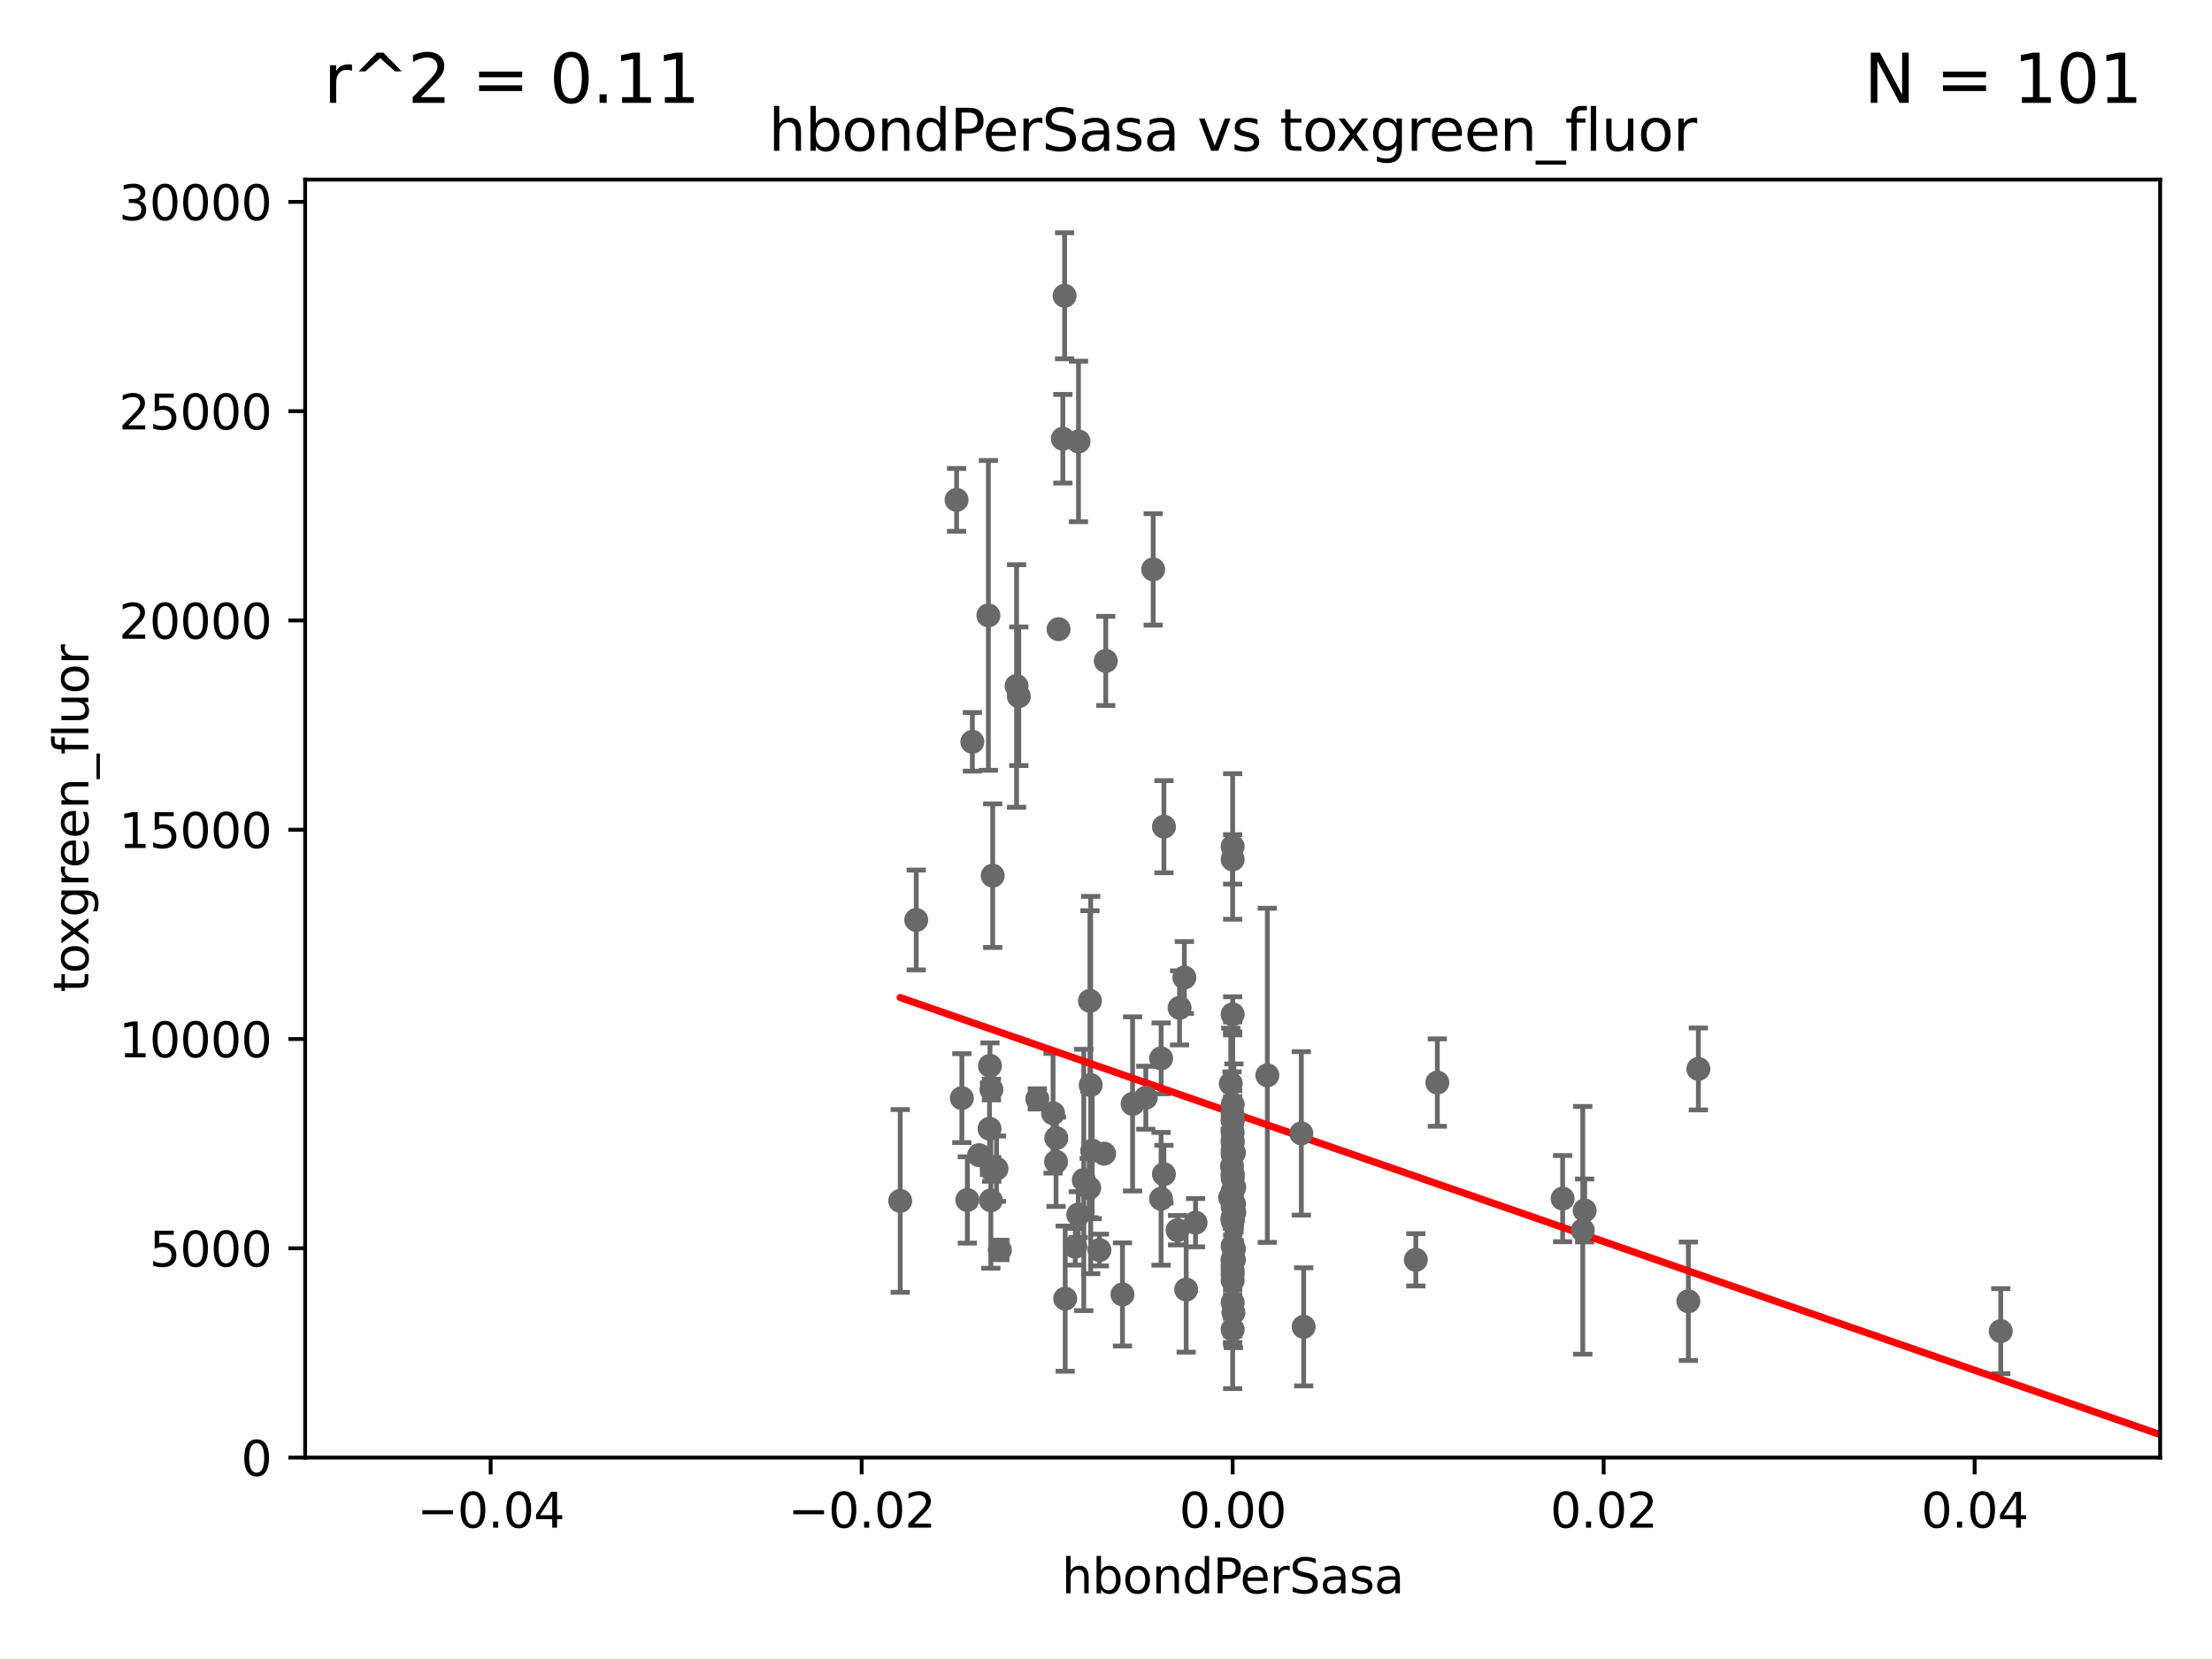 <?xml version="1.0" encoding="utf-8" standalone="no"?>
<!DOCTYPE svg PUBLIC "-//W3C//DTD SVG 1.1//EN"
  "http://www.w3.org/Graphics/SVG/1.1/DTD/svg11.dtd">
<svg xmlns:xlink="http://www.w3.org/1999/xlink" width="460.8pt" height="345.6pt" viewBox="0 0 460.8 345.6" xmlns="http://www.w3.org/2000/svg" version="1.1">
 <defs>
  <style type="text/css">*{stroke-linejoin: round; stroke-linecap: butt}</style>
 </defs>
 <g id="figure_1">
  <g id="patch_1">
   <path d="M 0 345.6 
L 460.8 345.6 
L 460.8 0 
L 0 0 
z
" style="fill: #ffffff"/>
  </g>
  <g id="axes_1">
   <g id="patch_2">
    <path d="M 63.571 303.64 
L 450 303.64 
L 450 37.411 
L 63.571 37.411 
z
" style="fill: #ffffff"/>
   </g>
   <g id="PathCollection_1">
    <defs>
     <path id="me888d9de86" d="M 0 1.118 
C 0.297 1.118 0.581 1 0.791 0.791 
C 1 0.581 1.118 0.297 1.118 0 
C 1.118 -0.297 1 -0.581 0.791 -0.791 
C 0.581 -1 0.297 -1.118 0 -1.118 
C -0.297 -1.118 -0.581 -1 -0.791 -0.791 
C -1 -0.581 -1.118 -0.297 -1.118 0 
C -1.118 0.297 -1 0.581 -0.791 0.791 
C -0.581 1 -0.297 1.118 0 1.118 
z
" style="stroke: #696969"/>
    </defs>
    <g clip-path="url(#pe188aa0b17)">
     <use xlink:href="#me888d9de86" x="256.786" y="232.223" style="fill: #696969; stroke: #696969"/>
     <use xlink:href="#me888d9de86" x="221.901" y="270.532" style="fill: #696969; stroke: #696969"/>
     <use xlink:href="#me888d9de86" x="256.786" y="266.736" style="fill: #696969; stroke: #696969"/>
     <use xlink:href="#me888d9de86" x="330.115" y="252.159" style="fill: #696969; stroke: #696969"/>
     <use xlink:href="#me888d9de86" x="264.008" y="224.007" style="fill: #696969; stroke: #696969"/>
     <use xlink:href="#me888d9de86" x="206.232" y="222.03" style="fill: #696969; stroke: #696969"/>
     <use xlink:href="#me888d9de86" x="256.786" y="240.521" style="fill: #696969; stroke: #696969"/>
     <use xlink:href="#me888d9de86" x="205.9" y="128.196" style="fill: #696969; stroke: #696969"/>
     <use xlink:href="#me888d9de86" x="256.786" y="264.702" style="fill: #696969; stroke: #696969"/>
     <use xlink:href="#me888d9de86" x="256.786" y="265.515" style="fill: #696969; stroke: #696969"/>
     <use xlink:href="#me888d9de86" x="187.53" y="250.173" style="fill: #696969; stroke: #696969"/>
     <use xlink:href="#me888d9de86" x="299.422" y="225.52" style="fill: #696969; stroke: #696969"/>
     <use xlink:href="#me888d9de86" x="241.872" y="249.733" style="fill: #696969; stroke: #696969"/>
     <use xlink:href="#me888d9de86" x="221.407" y="91.401" style="fill: #696969; stroke: #696969"/>
     <use xlink:href="#me888d9de86" x="224.668" y="91.959" style="fill: #696969; stroke: #696969"/>
     <use xlink:href="#me888d9de86" x="206.799" y="182.415" style="fill: #696969; stroke: #696969"/>
     <use xlink:href="#me888d9de86" x="201.512" y="249.972" style="fill: #696969; stroke: #696969"/>
     <use xlink:href="#me888d9de86" x="208.279" y="260.38" style="fill: #696969; stroke: #696969"/>
     <use xlink:href="#me888d9de86" x="227.055" y="208.501" style="fill: #696969; stroke: #696969"/>
     <use xlink:href="#me888d9de86" x="206.597" y="243.616" style="fill: #696969; stroke: #696969"/>
     <use xlink:href="#me888d9de86" x="245.73" y="209.959" style="fill: #696969; stroke: #696969"/>
     <use xlink:href="#me888d9de86" x="256.786" y="254.328" style="fill: #696969; stroke: #696969"/>
     <use xlink:href="#me888d9de86" x="203.969" y="240.644" style="fill: #696969; stroke: #696969"/>
     <use xlink:href="#me888d9de86" x="245.314" y="256.275" style="fill: #696969; stroke: #696969"/>
     <use xlink:href="#me888d9de86" x="190.868" y="191.647" style="fill: #696969; stroke: #696969"/>
     <use xlink:href="#me888d9de86" x="219.37" y="231.912" style="fill: #696969; stroke: #696969"/>
     <use xlink:href="#me888d9de86" x="257.045" y="262.456" style="fill: #696969; stroke: #696969"/>
     <use xlink:href="#me888d9de86" x="230.351" y="137.682" style="fill: #696969; stroke: #696969"/>
     <use xlink:href="#me888d9de86" x="221.779" y="61.614" style="fill: #696969; stroke: #696969"/>
     <use xlink:href="#me888d9de86" x="200.371" y="228.756" style="fill: #696969; stroke: #696969"/>
     <use xlink:href="#me888d9de86" x="227.529" y="239.696" style="fill: #696969; stroke: #696969"/>
     <use xlink:href="#me888d9de86" x="199.276" y="104.133" style="fill: #696969; stroke: #696969"/>
     <use xlink:href="#me888d9de86" x="271.09" y="236.109" style="fill: #696969; stroke: #696969"/>
     <use xlink:href="#me888d9de86" x="216.093" y="228.926" style="fill: #696969; stroke: #696969"/>
     <use xlink:href="#me888d9de86" x="206.414" y="250.052" style="fill: #696969; stroke: #696969"/>
     <use xlink:href="#me888d9de86" x="242.466" y="244.6" style="fill: #696969; stroke: #696969"/>
     <use xlink:href="#me888d9de86" x="219.994" y="242.015" style="fill: #696969; stroke: #696969"/>
     <use xlink:href="#me888d9de86" x="249.055" y="254.705" style="fill: #696969; stroke: #696969"/>
     <use xlink:href="#me888d9de86" x="230" y="240.325" style="fill: #696969; stroke: #696969"/>
     <use xlink:href="#me888d9de86" x="271.579" y="276.4" style="fill: #696969; stroke: #696969"/>
     <use xlink:href="#me888d9de86" x="212.235" y="145.041" style="fill: #696969; stroke: #696969"/>
     <use xlink:href="#me888d9de86" x="220.519" y="131.072" style="fill: #696969; stroke: #696969"/>
     <use xlink:href="#me888d9de86" x="202.558" y="154.539" style="fill: #696969; stroke: #696969"/>
     <use xlink:href="#me888d9de86" x="256.786" y="248.131" style="fill: #696969; stroke: #696969"/>
     <use xlink:href="#me888d9de86" x="225.771" y="245.803" style="fill: #696969; stroke: #696969"/>
     <use xlink:href="#me888d9de86" x="238.694" y="228.676" style="fill: #696969; stroke: #696969"/>
     <use xlink:href="#me888d9de86" x="227.214" y="226.03" style="fill: #696969; stroke: #696969"/>
     <use xlink:href="#me888d9de86" x="233.832" y="269.654" style="fill: #696969; stroke: #696969"/>
     <use xlink:href="#me888d9de86" x="242.474" y="172.218" style="fill: #696969; stroke: #696969"/>
     <use xlink:href="#me888d9de86" x="256.786" y="251.464" style="fill: #696969; stroke: #696969"/>
     <use xlink:href="#me888d9de86" x="226.9" y="247.48" style="fill: #696969; stroke: #696969"/>
     <use xlink:href="#me888d9de86" x="211.77" y="142.898" style="fill: #696969; stroke: #696969"/>
     <use xlink:href="#me888d9de86" x="220.041" y="237.081" style="fill: #696969; stroke: #696969"/>
     <use xlink:href="#me888d9de86" x="223.998" y="259.716" style="fill: #696969; stroke: #696969"/>
     <use xlink:href="#me888d9de86" x="256.786" y="276.953" style="fill: #696969; stroke: #696969"/>
     <use xlink:href="#me888d9de86" x="224.619" y="253.024" style="fill: #696969; stroke: #696969"/>
     <use xlink:href="#me888d9de86" x="256.786" y="179.021" style="fill: #696969; stroke: #696969"/>
     <use xlink:href="#me888d9de86" x="256.786" y="262.298" style="fill: #696969; stroke: #696969"/>
     <use xlink:href="#me888d9de86" x="240.229" y="118.613" style="fill: #696969; stroke: #696969"/>
     <use xlink:href="#me888d9de86" x="256.786" y="262.547" style="fill: #696969; stroke: #696969"/>
     <use xlink:href="#me888d9de86" x="229.028" y="260.408" style="fill: #696969; stroke: #696969"/>
     <use xlink:href="#me888d9de86" x="256.94" y="273.425" style="fill: #696969; stroke: #696969"/>
     <use xlink:href="#me888d9de86" x="257.118" y="247.328" style="fill: #696969; stroke: #696969"/>
     <use xlink:href="#me888d9de86" x="256.786" y="271.342" style="fill: #696969; stroke: #696969"/>
     <use xlink:href="#me888d9de86" x="256.786" y="253.652" style="fill: #696969; stroke: #696969"/>
     <use xlink:href="#me888d9de86" x="256.651" y="242.966" style="fill: #696969; stroke: #696969"/>
     <use xlink:href="#me888d9de86" x="246.724" y="203.635" style="fill: #696969; stroke: #696969"/>
     <use xlink:href="#me888d9de86" x="257.067" y="250.798" style="fill: #696969; stroke: #696969"/>
     <use xlink:href="#me888d9de86" x="351.716" y="271.08" style="fill: #696969; stroke: #696969"/>
     <use xlink:href="#me888d9de86" x="256.786" y="239.627" style="fill: #696969; stroke: #696969"/>
     <use xlink:href="#me888d9de86" x="488.872" y="264.676" style="fill: #696969; stroke: #696969"/>
     <use xlink:href="#me888d9de86" x="257.122" y="252.58" style="fill: #696969; stroke: #696969"/>
     <use xlink:href="#me888d9de86" x="256.786" y="230.076" style="fill: #696969; stroke: #696969"/>
     <use xlink:href="#me888d9de86" x="256.786" y="245.41" style="fill: #696969; stroke: #696969"/>
     <use xlink:href="#me888d9de86" x="256.786" y="233.469" style="fill: #696969; stroke: #696969"/>
     <use xlink:href="#me888d9de86" x="256.786" y="235.934" style="fill: #696969; stroke: #696969"/>
     <use xlink:href="#me888d9de86" x="353.803" y="222.681" style="fill: #696969; stroke: #696969"/>
     <use xlink:href="#me888d9de86" x="256.786" y="244.793" style="fill: #696969; stroke: #696969"/>
     <use xlink:href="#me888d9de86" x="256.786" y="259.526" style="fill: #696969; stroke: #696969"/>
     <use xlink:href="#me888d9de86" x="256.786" y="244.598" style="fill: #696969; stroke: #696969"/>
     <use xlink:href="#me888d9de86" x="247.103" y="268.638" style="fill: #696969; stroke: #696969"/>
     <use xlink:href="#me888d9de86" x="294.941" y="262.442" style="fill: #696969; stroke: #696969"/>
     <use xlink:href="#me888d9de86" x="256.786" y="233.272" style="fill: #696969; stroke: #696969"/>
     <use xlink:href="#me888d9de86" x="206.532" y="226.973" style="fill: #696969; stroke: #696969"/>
     <use xlink:href="#me888d9de86" x="256.786" y="254.099" style="fill: #696969; stroke: #696969"/>
     <use xlink:href="#me888d9de86" x="256.278" y="249.466" style="fill: #696969; stroke: #696969"/>
     <use xlink:href="#me888d9de86" x="257.045" y="260.213" style="fill: #696969; stroke: #696969"/>
     <use xlink:href="#me888d9de86" x="256.786" y="237.54" style="fill: #696969; stroke: #696969"/>
     <use xlink:href="#me888d9de86" x="256.786" y="176.343" style="fill: #696969; stroke: #696969"/>
     <use xlink:href="#me888d9de86" x="256.786" y="211.31" style="fill: #696969; stroke: #696969"/>
     <use xlink:href="#me888d9de86" x="329.724" y="256.301" style="fill: #696969; stroke: #696969"/>
     <use xlink:href="#me888d9de86" x="257.044" y="240.105" style="fill: #696969; stroke: #696969"/>
     <use xlink:href="#me888d9de86" x="256.786" y="253.699" style="fill: #696969; stroke: #696969"/>
     <use xlink:href="#me888d9de86" x="325.527" y="249.694" style="fill: #696969; stroke: #696969"/>
     <use xlink:href="#me888d9de86" x="256.786" y="238.109" style="fill: #696969; stroke: #696969"/>
     <use xlink:href="#me888d9de86" x="206.137" y="235.139" style="fill: #696969; stroke: #696969"/>
     <use xlink:href="#me888d9de86" x="256.397" y="225.743" style="fill: #696969; stroke: #696969"/>
     <use xlink:href="#me888d9de86" x="235.94" y="229.961" style="fill: #696969; stroke: #696969"/>
     <use xlink:href="#me888d9de86" x="241.885" y="220.477" style="fill: #696969; stroke: #696969"/>
     <use xlink:href="#me888d9de86" x="207.59" y="243.461" style="fill: #696969; stroke: #696969"/>
     <use xlink:href="#me888d9de86" x="416.794" y="277.301" style="fill: #696969; stroke: #696969"/>
    </g>
   </g>
   <g id="matplotlib.axis_1">
    <g id="xtick_1">
     <g id="line2d_1">
      <defs>
       <path id="m8b300c1886" d="M 0 0 
L 0 3.5 
" style="stroke: #000000; stroke-width: 0.8"/>
      </defs>
      <g>
       <use xlink:href="#m8b300c1886" x="102.214" y="303.64" style="stroke: #000000; stroke-width: 0.8"/>
      </g>
     </g>
     <g id="text_1">
      <!-- −0.04 -->
      <g transform="translate(86.891 318.238)scale(0.1 -0.1)">
       <defs>
        <path id="DejaVuSans-2212" d="M 678 2272 
L 4684 2272 
L 4684 1741 
L 678 1741 
L 678 2272 
z
" transform="scale(0.016)"/>
        <path id="DejaVuSans-30" d="M 2034 4250 
Q 1547 4250 1301 3770 
Q 1056 3291 1056 2328 
Q 1056 1369 1301 889 
Q 1547 409 2034 409 
Q 2525 409 2770 889 
Q 3016 1369 3016 2328 
Q 3016 3291 2770 3770 
Q 2525 4250 2034 4250 
z
M 2034 4750 
Q 2819 4750 3233 4129 
Q 3647 3509 3647 2328 
Q 3647 1150 3233 529 
Q 2819 -91 2034 -91 
Q 1250 -91 836 529 
Q 422 1150 422 2328 
Q 422 3509 836 4129 
Q 1250 4750 2034 4750 
z
" transform="scale(0.016)"/>
        <path id="DejaVuSans-2e" d="M 684 794 
L 1344 794 
L 1344 0 
L 684 0 
L 684 794 
z
" transform="scale(0.016)"/>
        <path id="DejaVuSans-34" d="M 2419 4116 
L 825 1625 
L 2419 1625 
L 2419 4116 
z
M 2253 4666 
L 3047 4666 
L 3047 1625 
L 3713 1625 
L 3713 1100 
L 3047 1100 
L 3047 0 
L 2419 0 
L 2419 1100 
L 313 1100 
L 313 1709 
L 2253 4666 
z
" transform="scale(0.016)"/>
       </defs>
       <use xlink:href="#DejaVuSans-2212"/>
       <use xlink:href="#DejaVuSans-30" x="83.789"/>
       <use xlink:href="#DejaVuSans-2e" x="147.412"/>
       <use xlink:href="#DejaVuSans-30" x="179.199"/>
       <use xlink:href="#DejaVuSans-34" x="242.822"/>
      </g>
     </g>
    </g>
    <g id="xtick_2">
     <g id="line2d_2">
      <g>
       <use xlink:href="#m8b300c1886" x="179.5" y="303.64" style="stroke: #000000; stroke-width: 0.8"/>
      </g>
     </g>
     <g id="text_2">
      <!-- −0.02 -->
      <g transform="translate(164.177 318.238)scale(0.1 -0.1)">
       <defs>
        <path id="DejaVuSans-32" d="M 1228 531 
L 3431 531 
L 3431 0 
L 469 0 
L 469 531 
Q 828 903 1448 1529 
Q 2069 2156 2228 2338 
Q 2531 2678 2651 2914 
Q 2772 3150 2772 3378 
Q 2772 3750 2511 3984 
Q 2250 4219 1831 4219 
Q 1534 4219 1204 4116 
Q 875 4013 500 3803 
L 500 4441 
Q 881 4594 1212 4672 
Q 1544 4750 1819 4750 
Q 2544 4750 2975 4387 
Q 3406 4025 3406 3419 
Q 3406 3131 3298 2873 
Q 3191 2616 2906 2266 
Q 2828 2175 2409 1742 
Q 1991 1309 1228 531 
z
" transform="scale(0.016)"/>
       </defs>
       <use xlink:href="#DejaVuSans-2212"/>
       <use xlink:href="#DejaVuSans-30" x="83.789"/>
       <use xlink:href="#DejaVuSans-2e" x="147.412"/>
       <use xlink:href="#DejaVuSans-30" x="179.199"/>
       <use xlink:href="#DejaVuSans-32" x="242.822"/>
      </g>
     </g>
    </g>
    <g id="xtick_3">
     <g id="line2d_3">
      <g>
       <use xlink:href="#m8b300c1886" x="256.786" y="303.64" style="stroke: #000000; stroke-width: 0.8"/>
      </g>
     </g>
     <g id="text_3">
      <!-- 0.00 -->
      <g transform="translate(245.653 318.238)scale(0.1 -0.1)">
       <use xlink:href="#DejaVuSans-30"/>
       <use xlink:href="#DejaVuSans-2e" x="63.623"/>
       <use xlink:href="#DejaVuSans-30" x="95.41"/>
       <use xlink:href="#DejaVuSans-30" x="159.033"/>
      </g>
     </g>
    </g>
    <g id="xtick_4">
     <g id="line2d_4">
      <g>
       <use xlink:href="#m8b300c1886" x="334.071" y="303.64" style="stroke: #000000; stroke-width: 0.8"/>
      </g>
     </g>
     <g id="text_4">
      <!-- 0.02 -->
      <g transform="translate(322.939 318.238)scale(0.1 -0.1)">
       <use xlink:href="#DejaVuSans-30"/>
       <use xlink:href="#DejaVuSans-2e" x="63.623"/>
       <use xlink:href="#DejaVuSans-30" x="95.41"/>
       <use xlink:href="#DejaVuSans-32" x="159.033"/>
      </g>
     </g>
    </g>
    <g id="xtick_5">
     <g id="line2d_5">
      <g>
       <use xlink:href="#m8b300c1886" x="411.357" y="303.64" style="stroke: #000000; stroke-width: 0.8"/>
      </g>
     </g>
     <g id="text_5">
      <!-- 0.04 -->
      <g transform="translate(400.224 318.238)scale(0.1 -0.1)">
       <use xlink:href="#DejaVuSans-30"/>
       <use xlink:href="#DejaVuSans-2e" x="63.623"/>
       <use xlink:href="#DejaVuSans-30" x="95.41"/>
       <use xlink:href="#DejaVuSans-34" x="159.033"/>
      </g>
     </g>
    </g>
    <g id="text_6">
     <!-- hbondPerSasa -->
     <g transform="translate(221.168 331.917)scale(0.1 -0.1)">
      <defs>
       <path id="DejaVuSans-68" d="M 3513 2113 
L 3513 0 
L 2938 0 
L 2938 2094 
Q 2938 2591 2744 2837 
Q 2550 3084 2163 3084 
Q 1697 3084 1428 2787 
Q 1159 2491 1159 1978 
L 1159 0 
L 581 0 
L 581 4863 
L 1159 4863 
L 1159 2956 
Q 1366 3272 1645 3428 
Q 1925 3584 2291 3584 
Q 2894 3584 3203 3211 
Q 3513 2838 3513 2113 
z
" transform="scale(0.016)"/>
       <path id="DejaVuSans-62" d="M 3116 1747 
Q 3116 2381 2855 2742 
Q 2594 3103 2138 3103 
Q 1681 3103 1420 2742 
Q 1159 2381 1159 1747 
Q 1159 1113 1420 752 
Q 1681 391 2138 391 
Q 2594 391 2855 752 
Q 3116 1113 3116 1747 
z
M 1159 2969 
Q 1341 3281 1617 3432 
Q 1894 3584 2278 3584 
Q 2916 3584 3314 3078 
Q 3713 2572 3713 1747 
Q 3713 922 3314 415 
Q 2916 -91 2278 -91 
Q 1894 -91 1617 61 
Q 1341 213 1159 525 
L 1159 0 
L 581 0 
L 581 4863 
L 1159 4863 
L 1159 2969 
z
" transform="scale(0.016)"/>
       <path id="DejaVuSans-6f" d="M 1959 3097 
Q 1497 3097 1228 2736 
Q 959 2375 959 1747 
Q 959 1119 1226 758 
Q 1494 397 1959 397 
Q 2419 397 2687 759 
Q 2956 1122 2956 1747 
Q 2956 2369 2687 2733 
Q 2419 3097 1959 3097 
z
M 1959 3584 
Q 2709 3584 3137 3096 
Q 3566 2609 3566 1747 
Q 3566 888 3137 398 
Q 2709 -91 1959 -91 
Q 1206 -91 779 398 
Q 353 888 353 1747 
Q 353 2609 779 3096 
Q 1206 3584 1959 3584 
z
" transform="scale(0.016)"/>
       <path id="DejaVuSans-6e" d="M 3513 2113 
L 3513 0 
L 2938 0 
L 2938 2094 
Q 2938 2591 2744 2837 
Q 2550 3084 2163 3084 
Q 1697 3084 1428 2787 
Q 1159 2491 1159 1978 
L 1159 0 
L 581 0 
L 581 3500 
L 1159 3500 
L 1159 2956 
Q 1366 3272 1645 3428 
Q 1925 3584 2291 3584 
Q 2894 3584 3203 3211 
Q 3513 2838 3513 2113 
z
" transform="scale(0.016)"/>
       <path id="DejaVuSans-64" d="M 2906 2969 
L 2906 4863 
L 3481 4863 
L 3481 0 
L 2906 0 
L 2906 525 
Q 2725 213 2448 61 
Q 2172 -91 1784 -91 
Q 1150 -91 751 415 
Q 353 922 353 1747 
Q 353 2572 751 3078 
Q 1150 3584 1784 3584 
Q 2172 3584 2448 3432 
Q 2725 3281 2906 2969 
z
M 947 1747 
Q 947 1113 1208 752 
Q 1469 391 1925 391 
Q 2381 391 2643 752 
Q 2906 1113 2906 1747 
Q 2906 2381 2643 2742 
Q 2381 3103 1925 3103 
Q 1469 3103 1208 2742 
Q 947 2381 947 1747 
z
" transform="scale(0.016)"/>
       <path id="DejaVuSans-50" d="M 1259 4147 
L 1259 2394 
L 2053 2394 
Q 2494 2394 2734 2622 
Q 2975 2850 2975 3272 
Q 2975 3691 2734 3919 
Q 2494 4147 2053 4147 
L 1259 4147 
z
M 628 4666 
L 2053 4666 
Q 2838 4666 3239 4311 
Q 3641 3956 3641 3272 
Q 3641 2581 3239 2228 
Q 2838 1875 2053 1875 
L 1259 1875 
L 1259 0 
L 628 0 
L 628 4666 
z
" transform="scale(0.016)"/>
       <path id="DejaVuSans-65" d="M 3597 1894 
L 3597 1613 
L 953 1613 
Q 991 1019 1311 708 
Q 1631 397 2203 397 
Q 2534 397 2845 478 
Q 3156 559 3463 722 
L 3463 178 
Q 3153 47 2828 -22 
Q 2503 -91 2169 -91 
Q 1331 -91 842 396 
Q 353 884 353 1716 
Q 353 2575 817 3079 
Q 1281 3584 2069 3584 
Q 2775 3584 3186 3129 
Q 3597 2675 3597 1894 
z
M 3022 2063 
Q 3016 2534 2758 2815 
Q 2500 3097 2075 3097 
Q 1594 3097 1305 2825 
Q 1016 2553 972 2059 
L 3022 2063 
z
" transform="scale(0.016)"/>
       <path id="DejaVuSans-72" d="M 2631 2963 
Q 2534 3019 2420 3045 
Q 2306 3072 2169 3072 
Q 1681 3072 1420 2755 
Q 1159 2438 1159 1844 
L 1159 0 
L 581 0 
L 581 3500 
L 1159 3500 
L 1159 2956 
Q 1341 3275 1631 3429 
Q 1922 3584 2338 3584 
Q 2397 3584 2469 3576 
Q 2541 3569 2628 3553 
L 2631 2963 
z
" transform="scale(0.016)"/>
       <path id="DejaVuSans-53" d="M 3425 4513 
L 3425 3897 
Q 3066 4069 2747 4153 
Q 2428 4238 2131 4238 
Q 1616 4238 1336 4038 
Q 1056 3838 1056 3469 
Q 1056 3159 1242 3001 
Q 1428 2844 1947 2747 
L 2328 2669 
Q 3034 2534 3370 2195 
Q 3706 1856 3706 1288 
Q 3706 609 3251 259 
Q 2797 -91 1919 -91 
Q 1588 -91 1214 -16 
Q 841 59 441 206 
L 441 856 
Q 825 641 1194 531 
Q 1563 422 1919 422 
Q 2459 422 2753 634 
Q 3047 847 3047 1241 
Q 3047 1584 2836 1778 
Q 2625 1972 2144 2069 
L 1759 2144 
Q 1053 2284 737 2584 
Q 422 2884 422 3419 
Q 422 4038 858 4394 
Q 1294 4750 2059 4750 
Q 2388 4750 2728 4690 
Q 3069 4631 3425 4513 
z
" transform="scale(0.016)"/>
       <path id="DejaVuSans-61" d="M 2194 1759 
Q 1497 1759 1228 1600 
Q 959 1441 959 1056 
Q 959 750 1161 570 
Q 1363 391 1709 391 
Q 2188 391 2477 730 
Q 2766 1069 2766 1631 
L 2766 1759 
L 2194 1759 
z
M 3341 1997 
L 3341 0 
L 2766 0 
L 2766 531 
Q 2569 213 2275 61 
Q 1981 -91 1556 -91 
Q 1019 -91 701 211 
Q 384 513 384 1019 
Q 384 1609 779 1909 
Q 1175 2209 1959 2209 
L 2766 2209 
L 2766 2266 
Q 2766 2663 2505 2880 
Q 2244 3097 1772 3097 
Q 1472 3097 1187 3025 
Q 903 2953 641 2809 
L 641 3341 
Q 956 3463 1253 3523 
Q 1550 3584 1831 3584 
Q 2591 3584 2966 3190 
Q 3341 2797 3341 1997 
z
" transform="scale(0.016)"/>
       <path id="DejaVuSans-73" d="M 2834 3397 
L 2834 2853 
Q 2591 2978 2328 3040 
Q 2066 3103 1784 3103 
Q 1356 3103 1142 2972 
Q 928 2841 928 2578 
Q 928 2378 1081 2264 
Q 1234 2150 1697 2047 
L 1894 2003 
Q 2506 1872 2764 1633 
Q 3022 1394 3022 966 
Q 3022 478 2636 193 
Q 2250 -91 1575 -91 
Q 1294 -91 989 -36 
Q 684 19 347 128 
L 347 722 
Q 666 556 975 473 
Q 1284 391 1588 391 
Q 1994 391 2212 530 
Q 2431 669 2431 922 
Q 2431 1156 2273 1281 
Q 2116 1406 1581 1522 
L 1381 1569 
Q 847 1681 609 1914 
Q 372 2147 372 2553 
Q 372 3047 722 3315 
Q 1072 3584 1716 3584 
Q 2034 3584 2315 3537 
Q 2597 3491 2834 3397 
z
" transform="scale(0.016)"/>
      </defs>
      <use xlink:href="#DejaVuSans-68"/>
      <use xlink:href="#DejaVuSans-62" x="63.379"/>
      <use xlink:href="#DejaVuSans-6f" x="126.855"/>
      <use xlink:href="#DejaVuSans-6e" x="188.037"/>
      <use xlink:href="#DejaVuSans-64" x="251.416"/>
      <use xlink:href="#DejaVuSans-50" x="314.893"/>
      <use xlink:href="#DejaVuSans-65" x="371.57"/>
      <use xlink:href="#DejaVuSans-72" x="433.094"/>
      <use xlink:href="#DejaVuSans-53" x="474.207"/>
      <use xlink:href="#DejaVuSans-61" x="537.684"/>
      <use xlink:href="#DejaVuSans-73" x="598.963"/>
      <use xlink:href="#DejaVuSans-61" x="651.062"/>
     </g>
    </g>
   </g>
   <g id="matplotlib.axis_2">
    <g id="ytick_1">
     <g id="line2d_6">
      <defs>
       <path id="mfde254d3bb" d="M 0 0 
L -3.5 0 
" style="stroke: #000000; stroke-width: 0.8"/>
      </defs>
      <g>
       <use xlink:href="#mfde254d3bb" x="63.571" y="303.64" style="stroke: #000000; stroke-width: 0.8"/>
      </g>
     </g>
     <g id="text_7">
      <!-- 0 -->
      <g transform="translate(50.209 307.439)scale(0.1 -0.1)">
       <use xlink:href="#DejaVuSans-30"/>
      </g>
     </g>
    </g>
    <g id="ytick_2">
     <g id="line2d_7">
      <g>
       <use xlink:href="#mfde254d3bb" x="63.571" y="260.043" style="stroke: #000000; stroke-width: 0.8"/>
      </g>
     </g>
     <g id="text_8">
      <!-- 5000 -->
      <g transform="translate(31.121 263.843)scale(0.1 -0.1)">
       <defs>
        <path id="DejaVuSans-35" d="M 691 4666 
L 3169 4666 
L 3169 4134 
L 1269 4134 
L 1269 2991 
Q 1406 3038 1543 3061 
Q 1681 3084 1819 3084 
Q 2600 3084 3056 2656 
Q 3513 2228 3513 1497 
Q 3513 744 3044 326 
Q 2575 -91 1722 -91 
Q 1428 -91 1123 -41 
Q 819 9 494 109 
L 494 744 
Q 775 591 1075 516 
Q 1375 441 1709 441 
Q 2250 441 2565 725 
Q 2881 1009 2881 1497 
Q 2881 1984 2565 2268 
Q 2250 2553 1709 2553 
Q 1456 2553 1204 2497 
Q 953 2441 691 2322 
L 691 4666 
z
" transform="scale(0.016)"/>
       </defs>
       <use xlink:href="#DejaVuSans-35"/>
       <use xlink:href="#DejaVuSans-30" x="63.623"/>
       <use xlink:href="#DejaVuSans-30" x="127.246"/>
       <use xlink:href="#DejaVuSans-30" x="190.869"/>
      </g>
     </g>
    </g>
    <g id="ytick_3">
     <g id="line2d_8">
      <g>
       <use xlink:href="#mfde254d3bb" x="63.571" y="216.447" style="stroke: #000000; stroke-width: 0.8"/>
      </g>
     </g>
     <g id="text_9">
      <!-- 10000 -->
      <g transform="translate(24.759 220.246)scale(0.1 -0.1)">
       <defs>
        <path id="DejaVuSans-31" d="M 794 531 
L 1825 531 
L 1825 4091 
L 703 3866 
L 703 4441 
L 1819 4666 
L 2450 4666 
L 2450 531 
L 3481 531 
L 3481 0 
L 794 0 
L 794 531 
z
" transform="scale(0.016)"/>
       </defs>
       <use xlink:href="#DejaVuSans-31"/>
       <use xlink:href="#DejaVuSans-30" x="63.623"/>
       <use xlink:href="#DejaVuSans-30" x="127.246"/>
       <use xlink:href="#DejaVuSans-30" x="190.869"/>
       <use xlink:href="#DejaVuSans-30" x="254.492"/>
      </g>
     </g>
    </g>
    <g id="ytick_4">
     <g id="line2d_9">
      <g>
       <use xlink:href="#mfde254d3bb" x="63.571" y="172.85" style="stroke: #000000; stroke-width: 0.8"/>
      </g>
     </g>
     <g id="text_10">
      <!-- 15000 -->
      <g transform="translate(24.759 176.649)scale(0.1 -0.1)">
       <use xlink:href="#DejaVuSans-31"/>
       <use xlink:href="#DejaVuSans-35" x="63.623"/>
       <use xlink:href="#DejaVuSans-30" x="127.246"/>
       <use xlink:href="#DejaVuSans-30" x="190.869"/>
       <use xlink:href="#DejaVuSans-30" x="254.492"/>
      </g>
     </g>
    </g>
    <g id="ytick_5">
     <g id="line2d_10">
      <g>
       <use xlink:href="#mfde254d3bb" x="63.571" y="129.254" style="stroke: #000000; stroke-width: 0.8"/>
      </g>
     </g>
     <g id="text_11">
      <!-- 20000 -->
      <g transform="translate(24.759 133.053)scale(0.1 -0.1)">
       <use xlink:href="#DejaVuSans-32"/>
       <use xlink:href="#DejaVuSans-30" x="63.623"/>
       <use xlink:href="#DejaVuSans-30" x="127.246"/>
       <use xlink:href="#DejaVuSans-30" x="190.869"/>
       <use xlink:href="#DejaVuSans-30" x="254.492"/>
      </g>
     </g>
    </g>
    <g id="ytick_6">
     <g id="line2d_11">
      <g>
       <use xlink:href="#mfde254d3bb" x="63.571" y="85.657" style="stroke: #000000; stroke-width: 0.8"/>
      </g>
     </g>
     <g id="text_12">
      <!-- 25000 -->
      <g transform="translate(24.759 89.456)scale(0.1 -0.1)">
       <use xlink:href="#DejaVuSans-32"/>
       <use xlink:href="#DejaVuSans-35" x="63.623"/>
       <use xlink:href="#DejaVuSans-30" x="127.246"/>
       <use xlink:href="#DejaVuSans-30" x="190.869"/>
       <use xlink:href="#DejaVuSans-30" x="254.492"/>
      </g>
     </g>
    </g>
    <g id="ytick_7">
     <g id="line2d_12">
      <g>
       <use xlink:href="#mfde254d3bb" x="63.571" y="42.06" style="stroke: #000000; stroke-width: 0.8"/>
      </g>
     </g>
     <g id="text_13">
      <!-- 30000 -->
      <g transform="translate(24.759 45.86)scale(0.1 -0.1)">
       <defs>
        <path id="DejaVuSans-33" d="M 2597 2516 
Q 3050 2419 3304 2112 
Q 3559 1806 3559 1356 
Q 3559 666 3084 287 
Q 2609 -91 1734 -91 
Q 1441 -91 1130 -33 
Q 819 25 488 141 
L 488 750 
Q 750 597 1062 519 
Q 1375 441 1716 441 
Q 2309 441 2620 675 
Q 2931 909 2931 1356 
Q 2931 1769 2642 2001 
Q 2353 2234 1838 2234 
L 1294 2234 
L 1294 2753 
L 1863 2753 
Q 2328 2753 2575 2939 
Q 2822 3125 2822 3475 
Q 2822 3834 2567 4026 
Q 2313 4219 1838 4219 
Q 1578 4219 1281 4162 
Q 984 4106 628 3988 
L 628 4550 
Q 988 4650 1302 4700 
Q 1616 4750 1894 4750 
Q 2613 4750 3031 4423 
Q 3450 4097 3450 3541 
Q 3450 3153 3228 2886 
Q 3006 2619 2597 2516 
z
" transform="scale(0.016)"/>
       </defs>
       <use xlink:href="#DejaVuSans-33"/>
       <use xlink:href="#DejaVuSans-30" x="63.623"/>
       <use xlink:href="#DejaVuSans-30" x="127.246"/>
       <use xlink:href="#DejaVuSans-30" x="190.869"/>
       <use xlink:href="#DejaVuSans-30" x="254.492"/>
      </g>
     </g>
    </g>
    <g id="text_14">
     <!-- toxgreen_fluor -->
     <g transform="translate(18.401 206.72)rotate(-90)scale(0.1 -0.1)">
      <defs>
       <path id="DejaVuSans-74" d="M 1172 4494 
L 1172 3500 
L 2356 3500 
L 2356 3053 
L 1172 3053 
L 1172 1153 
Q 1172 725 1289 603 
Q 1406 481 1766 481 
L 2356 481 
L 2356 0 
L 1766 0 
Q 1100 0 847 248 
Q 594 497 594 1153 
L 594 3053 
L 172 3053 
L 172 3500 
L 594 3500 
L 594 4494 
L 1172 4494 
z
" transform="scale(0.016)"/>
       <path id="DejaVuSans-78" d="M 3513 3500 
L 2247 1797 
L 3578 0 
L 2900 0 
L 1881 1375 
L 863 0 
L 184 0 
L 1544 1831 
L 300 3500 
L 978 3500 
L 1906 2253 
L 2834 3500 
L 3513 3500 
z
" transform="scale(0.016)"/>
       <path id="DejaVuSans-67" d="M 2906 1791 
Q 2906 2416 2648 2759 
Q 2391 3103 1925 3103 
Q 1463 3103 1205 2759 
Q 947 2416 947 1791 
Q 947 1169 1205 825 
Q 1463 481 1925 481 
Q 2391 481 2648 825 
Q 2906 1169 2906 1791 
z
M 3481 434 
Q 3481 -459 3084 -895 
Q 2688 -1331 1869 -1331 
Q 1566 -1331 1297 -1286 
Q 1028 -1241 775 -1147 
L 775 -588 
Q 1028 -725 1275 -790 
Q 1522 -856 1778 -856 
Q 2344 -856 2625 -561 
Q 2906 -266 2906 331 
L 2906 616 
Q 2728 306 2450 153 
Q 2172 0 1784 0 
Q 1141 0 747 490 
Q 353 981 353 1791 
Q 353 2603 747 3093 
Q 1141 3584 1784 3584 
Q 2172 3584 2450 3431 
Q 2728 3278 2906 2969 
L 2906 3500 
L 3481 3500 
L 3481 434 
z
" transform="scale(0.016)"/>
       <path id="DejaVuSans-5f" d="M 3263 -1063 
L 3263 -1509 
L -63 -1509 
L -63 -1063 
L 3263 -1063 
z
" transform="scale(0.016)"/>
       <path id="DejaVuSans-66" d="M 2375 4863 
L 2375 4384 
L 1825 4384 
Q 1516 4384 1395 4259 
Q 1275 4134 1275 3809 
L 1275 3500 
L 2222 3500 
L 2222 3053 
L 1275 3053 
L 1275 0 
L 697 0 
L 697 3053 
L 147 3053 
L 147 3500 
L 697 3500 
L 697 3744 
Q 697 4328 969 4595 
Q 1241 4863 1831 4863 
L 2375 4863 
z
" transform="scale(0.016)"/>
       <path id="DejaVuSans-6c" d="M 603 4863 
L 1178 4863 
L 1178 0 
L 603 0 
L 603 4863 
z
" transform="scale(0.016)"/>
       <path id="DejaVuSans-75" d="M 544 1381 
L 544 3500 
L 1119 3500 
L 1119 1403 
Q 1119 906 1312 657 
Q 1506 409 1894 409 
Q 2359 409 2629 706 
Q 2900 1003 2900 1516 
L 2900 3500 
L 3475 3500 
L 3475 0 
L 2900 0 
L 2900 538 
Q 2691 219 2414 64 
Q 2138 -91 1772 -91 
Q 1169 -91 856 284 
Q 544 659 544 1381 
z
M 1991 3584 
L 1991 3584 
z
" transform="scale(0.016)"/>
      </defs>
      <use xlink:href="#DejaVuSans-74"/>
      <use xlink:href="#DejaVuSans-6f" x="39.209"/>
      <use xlink:href="#DejaVuSans-78" x="97.266"/>
      <use xlink:href="#DejaVuSans-67" x="156.445"/>
      <use xlink:href="#DejaVuSans-72" x="219.922"/>
      <use xlink:href="#DejaVuSans-65" x="258.785"/>
      <use xlink:href="#DejaVuSans-65" x="320.309"/>
      <use xlink:href="#DejaVuSans-6e" x="381.832"/>
      <use xlink:href="#DejaVuSans-5f" x="445.211"/>
      <use xlink:href="#DejaVuSans-66" x="495.211"/>
      <use xlink:href="#DejaVuSans-6c" x="530.416"/>
      <use xlink:href="#DejaVuSans-75" x="558.199"/>
      <use xlink:href="#DejaVuSans-6f" x="621.578"/>
      <use xlink:href="#DejaVuSans-72" x="682.76"/>
     </g>
    </g>
   </g>
   <g id="LineCollection_1">
    <path d="M 256.786 235.969 
L 256.786 228.477 
" clip-path="url(#pe188aa0b17)" style="fill: none; stroke: #696969"/>
    <path d="M 221.901 285.649 
L 221.901 255.415 
" clip-path="url(#pe188aa0b17)" style="fill: none; stroke: #696969"/>
    <path d="M 256.786 279.652 
L 256.786 253.819 
" clip-path="url(#pe188aa0b17)" style="fill: none; stroke: #696969"/>
    <path d="M 330.115 258.71 
L 330.115 245.608 
" clip-path="url(#pe188aa0b17)" style="fill: none; stroke: #696969"/>
    <path d="M 264.008 258.81 
L 264.008 189.204 
" clip-path="url(#pe188aa0b17)" style="fill: none; stroke: #696969"/>
    <path d="M 206.232 226.799 
L 206.232 217.261 
" clip-path="url(#pe188aa0b17)" style="fill: none; stroke: #696969"/>
    <path d="M 256.786 246.633 
L 256.786 234.409 
" clip-path="url(#pe188aa0b17)" style="fill: none; stroke: #696969"/>
    <path d="M 205.9 160.459 
L 205.9 95.932 
" clip-path="url(#pe188aa0b17)" style="fill: none; stroke: #696969"/>
    <path d="M 256.786 274.628 
L 256.786 254.777 
" clip-path="url(#pe188aa0b17)" style="fill: none; stroke: #696969"/>
    <path d="M 256.786 273.765 
L 256.786 257.265 
" clip-path="url(#pe188aa0b17)" style="fill: none; stroke: #696969"/>
    <path d="M 187.53 269.205 
L 187.53 231.141 
" clip-path="url(#pe188aa0b17)" style="fill: none; stroke: #696969"/>
    <path d="M 299.422 234.625 
L 299.422 216.415 
" clip-path="url(#pe188aa0b17)" style="fill: none; stroke: #696969"/>
    <path d="M 241.872 263.561 
L 241.872 235.905 
" clip-path="url(#pe188aa0b17)" style="fill: none; stroke: #696969"/>
    <path d="M 221.407 100.632 
L 221.407 82.171 
" clip-path="url(#pe188aa0b17)" style="fill: none; stroke: #696969"/>
    <path d="M 224.668 108.678 
L 224.668 75.24 
" clip-path="url(#pe188aa0b17)" style="fill: none; stroke: #696969"/>
    <path d="M 206.799 197.369 
L 206.799 167.462 
" clip-path="url(#pe188aa0b17)" style="fill: none; stroke: #696969"/>
    <path d="M 201.512 258.962 
L 201.512 240.982 
" clip-path="url(#pe188aa0b17)" style="fill: none; stroke: #696969"/>
    <path d="M 208.279 262.41 
L 208.279 258.351 
" clip-path="url(#pe188aa0b17)" style="fill: none; stroke: #696969"/>
    <path d="M 227.055 227.287 
L 227.055 189.715 
" clip-path="url(#pe188aa0b17)" style="fill: none; stroke: #696969"/>
    <path d="M 206.597 246.094 
L 206.597 241.138 
" clip-path="url(#pe188aa0b17)" style="fill: none; stroke: #696969"/>
    <path d="M 245.73 217.673 
L 245.73 202.246 
" clip-path="url(#pe188aa0b17)" style="fill: none; stroke: #696969"/>
    <path d="M 256.786 263.842 
L 256.786 244.815 
" clip-path="url(#pe188aa0b17)" style="fill: none; stroke: #696969"/>
    <path d="M 203.969 241.246 
L 203.969 240.043 
" clip-path="url(#pe188aa0b17)" style="fill: none; stroke: #696969"/>
    <path d="M 245.314 259.338 
L 245.314 253.212 
" clip-path="url(#pe188aa0b17)" style="fill: none; stroke: #696969"/>
    <path d="M 190.868 202.046 
L 190.868 181.247 
" clip-path="url(#pe188aa0b17)" style="fill: none; stroke: #696969"/>
    <path d="M 219.37 244.381 
L 219.37 219.443 
" clip-path="url(#pe188aa0b17)" style="fill: none; stroke: #696969"/>
    <path d="M 257.045 266.354 
L 257.045 258.558 
" clip-path="url(#pe188aa0b17)" style="fill: none; stroke: #696969"/>
    <path d="M 230.351 146.974 
L 230.351 128.391 
" clip-path="url(#pe188aa0b17)" style="fill: none; stroke: #696969"/>
    <path d="M 221.779 74.739 
L 221.779 48.489 
" clip-path="url(#pe188aa0b17)" style="fill: none; stroke: #696969"/>
    <path d="M 200.371 238.012 
L 200.371 219.5 
" clip-path="url(#pe188aa0b17)" style="fill: none; stroke: #696969"/>
    <path d="M 227.529 253.884 
L 227.529 225.508 
" clip-path="url(#pe188aa0b17)" style="fill: none; stroke: #696969"/>
    <path d="M 199.276 110.676 
L 199.276 97.591 
" clip-path="url(#pe188aa0b17)" style="fill: none; stroke: #696969"/>
    <path d="M 271.09 253.129 
L 271.09 219.089 
" clip-path="url(#pe188aa0b17)" style="fill: none; stroke: #696969"/>
    <path d="M 216.093 231.027 
L 216.093 226.825 
" clip-path="url(#pe188aa0b17)" style="fill: none; stroke: #696969"/>
    <path d="M 206.414 264.188 
L 206.414 235.916 
" clip-path="url(#pe188aa0b17)" style="fill: none; stroke: #696969"/>
    <path d="M 242.466 250.608 
L 242.466 238.592 
" clip-path="url(#pe188aa0b17)" style="fill: none; stroke: #696969"/>
    <path d="M 219.994 251.326 
L 219.994 232.705 
" clip-path="url(#pe188aa0b17)" style="fill: none; stroke: #696969"/>
    <path d="M 249.055 259.736 
L 249.055 249.674 
" clip-path="url(#pe188aa0b17)" style="fill: none; stroke: #696969"/>
    <path d="M 230 241.126 
L 230 239.524 
" clip-path="url(#pe188aa0b17)" style="fill: none; stroke: #696969"/>
    <path d="M 271.579 288.705 
L 271.579 264.096 
" clip-path="url(#pe188aa0b17)" style="fill: none; stroke: #696969"/>
    <path d="M 212.235 159.479 
L 212.235 130.604 
" clip-path="url(#pe188aa0b17)" style="fill: none; stroke: #696969"/>
    <path d="M 220.519 131.667 
L 220.519 130.476 
" clip-path="url(#pe188aa0b17)" style="fill: none; stroke: #696969"/>
    <path d="M 202.558 160.647 
L 202.558 148.431 
" clip-path="url(#pe188aa0b17)" style="fill: none; stroke: #696969"/>
    <path d="M 256.786 249.826 
L 256.786 246.437 
" clip-path="url(#pe188aa0b17)" style="fill: none; stroke: #696969"/>
    <path d="M 225.771 273.02 
L 225.771 218.585 
" clip-path="url(#pe188aa0b17)" style="fill: none; stroke: #696969"/>
    <path d="M 238.694 235.234 
L 238.694 222.117 
" clip-path="url(#pe188aa0b17)" style="fill: none; stroke: #696969"/>
    <path d="M 227.214 265.328 
L 227.214 186.732 
" clip-path="url(#pe188aa0b17)" style="fill: none; stroke: #696969"/>
    <path d="M 233.832 280.391 
L 233.832 258.917 
" clip-path="url(#pe188aa0b17)" style="fill: none; stroke: #696969"/>
    <path d="M 242.474 181.817 
L 242.474 162.618 
" clip-path="url(#pe188aa0b17)" style="fill: none; stroke: #696969"/>
    <path d="M 256.786 265.691 
L 256.786 237.236 
" clip-path="url(#pe188aa0b17)" style="fill: none; stroke: #696969"/>
    <path d="M 226.9 253.669 
L 226.9 241.291 
" clip-path="url(#pe188aa0b17)" style="fill: none; stroke: #696969"/>
    <path d="M 211.77 168.162 
L 211.77 117.633 
" clip-path="url(#pe188aa0b17)" style="fill: none; stroke: #696969"/>
    <path d="M 220.041 241.447 
L 220.041 232.714 
" clip-path="url(#pe188aa0b17)" style="fill: none; stroke: #696969"/>
    <path d="M 223.998 263.544 
L 223.998 255.889 
" clip-path="url(#pe188aa0b17)" style="fill: none; stroke: #696969"/>
    <path d="M 256.786 289.278 
L 256.786 264.629 
" clip-path="url(#pe188aa0b17)" style="fill: none; stroke: #696969"/>
    <path d="M 224.619 257.802 
L 224.619 248.245 
" clip-path="url(#pe188aa0b17)" style="fill: none; stroke: #696969"/>
    <path d="M 256.786 184.169 
L 256.786 173.873 
" clip-path="url(#pe188aa0b17)" style="fill: none; stroke: #696969"/>
    <path d="M 256.786 268.71 
L 256.786 255.885 
" clip-path="url(#pe188aa0b17)" style="fill: none; stroke: #696969"/>
    <path d="M 240.229 130.215 
L 240.229 107.01 
" clip-path="url(#pe188aa0b17)" style="fill: none; stroke: #696969"/>
    <path d="M 256.786 271.518 
L 256.786 253.576 
" clip-path="url(#pe188aa0b17)" style="fill: none; stroke: #696969"/>
    <path d="M 229.028 263.721 
L 229.028 257.095 
" clip-path="url(#pe188aa0b17)" style="fill: none; stroke: #696969"/>
    <path d="M 256.94 280.747 
L 256.94 266.102 
" clip-path="url(#pe188aa0b17)" style="fill: none; stroke: #696969"/>
    <path d="M 257.118 260.318 
L 257.118 234.339 
" clip-path="url(#pe188aa0b17)" style="fill: none; stroke: #696969"/>
    <path d="M 256.786 278.281 
L 256.786 264.403 
" clip-path="url(#pe188aa0b17)" style="fill: none; stroke: #696969"/>
    <path d="M 256.786 255.883 
L 256.786 251.421 
" clip-path="url(#pe188aa0b17)" style="fill: none; stroke: #696969"/>
    <path d="M 256.651 262.647 
L 256.651 223.286 
" clip-path="url(#pe188aa0b17)" style="fill: none; stroke: #696969"/>
    <path d="M 246.724 211.13 
L 246.724 196.14 
" clip-path="url(#pe188aa0b17)" style="fill: none; stroke: #696969"/>
    <path d="M 257.067 256.676 
L 257.067 244.919 
" clip-path="url(#pe188aa0b17)" style="fill: none; stroke: #696969"/>
    <path d="M 351.716 283.414 
L 351.716 258.746 
" clip-path="url(#pe188aa0b17)" style="fill: none; stroke: #696969"/>
    <path d="M 256.786 243.138 
L 256.786 236.116 
" clip-path="url(#pe188aa0b17)" style="fill: none; stroke: #696969"/>
    <path clip-path="url(#pe188aa0b17)" style="fill: none; stroke: #696969"/>
    <path d="M 257.122 255.705 
L 257.122 249.454 
" clip-path="url(#pe188aa0b17)" style="fill: none; stroke: #696969"/>
    <path d="M 256.786 247.271 
L 256.786 212.88 
" clip-path="url(#pe188aa0b17)" style="fill: none; stroke: #696969"/>
    <path d="M 256.786 250.927 
L 256.786 239.893 
" clip-path="url(#pe188aa0b17)" style="fill: none; stroke: #696969"/>
    <path d="M 256.786 236.936 
L 256.786 230.002 
" clip-path="url(#pe188aa0b17)" style="fill: none; stroke: #696969"/>
    <path d="M 256.786 241.087 
L 256.786 230.781 
" clip-path="url(#pe188aa0b17)" style="fill: none; stroke: #696969"/>
    <path d="M 353.803 231.217 
L 353.803 214.145 
" clip-path="url(#pe188aa0b17)" style="fill: none; stroke: #696969"/>
    <path d="M 256.786 260.508 
L 256.786 229.078 
" clip-path="url(#pe188aa0b17)" style="fill: none; stroke: #696969"/>
    <path d="M 256.786 269.736 
L 256.786 249.315 
" clip-path="url(#pe188aa0b17)" style="fill: none; stroke: #696969"/>
    <path d="M 256.786 249.691 
L 256.786 239.504 
" clip-path="url(#pe188aa0b17)" style="fill: none; stroke: #696969"/>
    <path d="M 247.103 281.677 
L 247.103 255.599 
" clip-path="url(#pe188aa0b17)" style="fill: none; stroke: #696969"/>
    <path d="M 294.941 267.889 
L 294.941 256.994 
" clip-path="url(#pe188aa0b17)" style="fill: none; stroke: #696969"/>
    <path d="M 256.786 235.237 
L 256.786 231.307 
" clip-path="url(#pe188aa0b17)" style="fill: none; stroke: #696969"/>
    <path d="M 206.532 229.144 
L 206.532 224.802 
" clip-path="url(#pe188aa0b17)" style="fill: none; stroke: #696969"/>
    <path d="M 256.786 260.833 
L 256.786 247.364 
" clip-path="url(#pe188aa0b17)" style="fill: none; stroke: #696969"/>
    <path d="M 256.278 263.701 
L 256.278 235.231 
" clip-path="url(#pe188aa0b17)" style="fill: none; stroke: #696969"/>
    <path d="M 257.045 262.065 
L 257.045 258.361 
" clip-path="url(#pe188aa0b17)" style="fill: none; stroke: #696969"/>
    <path d="M 256.786 241.751 
L 256.786 233.329 
" clip-path="url(#pe188aa0b17)" style="fill: none; stroke: #696969"/>
    <path d="M 256.786 191.506 
L 256.786 161.179 
" clip-path="url(#pe188aa0b17)" style="fill: none; stroke: #696969"/>
    <path d="M 256.786 214.975 
L 256.786 207.645 
" clip-path="url(#pe188aa0b17)" style="fill: none; stroke: #696969"/>
    <path d="M 329.724 282.103 
L 329.724 230.498 
" clip-path="url(#pe188aa0b17)" style="fill: none; stroke: #696969"/>
    <path d="M 257.044 258.579 
L 257.044 221.631 
" clip-path="url(#pe188aa0b17)" style="fill: none; stroke: #696969"/>
    <path d="M 256.786 280.175 
L 256.786 227.223 
" clip-path="url(#pe188aa0b17)" style="fill: none; stroke: #696969"/>
    <path d="M 325.527 258.675 
L 325.527 240.713 
" clip-path="url(#pe188aa0b17)" style="fill: none; stroke: #696969"/>
    <path d="M 256.786 260.631 
L 256.786 215.588 
" clip-path="url(#pe188aa0b17)" style="fill: none; stroke: #696969"/>
    <path d="M 206.137 244.693 
L 206.137 225.586 
" clip-path="url(#pe188aa0b17)" style="fill: none; stroke: #696969"/>
    <path d="M 256.397 237.297 
L 256.397 214.188 
" clip-path="url(#pe188aa0b17)" style="fill: none; stroke: #696969"/>
    <path d="M 235.94 248.102 
L 235.94 211.82 
" clip-path="url(#pe188aa0b17)" style="fill: none; stroke: #696969"/>
    <path d="M 241.885 227.857 
L 241.885 213.097 
" clip-path="url(#pe188aa0b17)" style="fill: none; stroke: #696969"/>
    <path d="M 207.59 250.265 
L 207.59 236.656 
" clip-path="url(#pe188aa0b17)" style="fill: none; stroke: #696969"/>
    <path d="M 416.794 286.161 
L 416.794 268.441 
" clip-path="url(#pe188aa0b17)" style="fill: none; stroke: #696969"/>
   </g>
   <g id="line2d_13">
    <defs>
     <path id="md7192137f5" d="M 2 0 
L -2 -0 
" style="stroke: #696969"/>
    </defs>
    <g clip-path="url(#pe188aa0b17)">
     <use xlink:href="#md7192137f5" x="256.786" y="235.969" style="fill: #696969; stroke: #696969"/>
     <use xlink:href="#md7192137f5" x="221.901" y="285.649" style="fill: #696969; stroke: #696969"/>
     <use xlink:href="#md7192137f5" x="256.786" y="279.652" style="fill: #696969; stroke: #696969"/>
     <use xlink:href="#md7192137f5" x="330.115" y="258.71" style="fill: #696969; stroke: #696969"/>
     <use xlink:href="#md7192137f5" x="264.008" y="258.81" style="fill: #696969; stroke: #696969"/>
     <use xlink:href="#md7192137f5" x="206.232" y="226.799" style="fill: #696969; stroke: #696969"/>
     <use xlink:href="#md7192137f5" x="256.786" y="246.633" style="fill: #696969; stroke: #696969"/>
     <use xlink:href="#md7192137f5" x="205.9" y="160.459" style="fill: #696969; stroke: #696969"/>
     <use xlink:href="#md7192137f5" x="256.786" y="274.628" style="fill: #696969; stroke: #696969"/>
     <use xlink:href="#md7192137f5" x="256.786" y="273.765" style="fill: #696969; stroke: #696969"/>
     <use xlink:href="#md7192137f5" x="187.53" y="269.205" style="fill: #696969; stroke: #696969"/>
     <use xlink:href="#md7192137f5" x="299.422" y="234.625" style="fill: #696969; stroke: #696969"/>
     <use xlink:href="#md7192137f5" x="241.872" y="263.561" style="fill: #696969; stroke: #696969"/>
     <use xlink:href="#md7192137f5" x="221.407" y="100.632" style="fill: #696969; stroke: #696969"/>
     <use xlink:href="#md7192137f5" x="224.668" y="108.678" style="fill: #696969; stroke: #696969"/>
     <use xlink:href="#md7192137f5" x="206.799" y="197.369" style="fill: #696969; stroke: #696969"/>
     <use xlink:href="#md7192137f5" x="201.512" y="258.962" style="fill: #696969; stroke: #696969"/>
     <use xlink:href="#md7192137f5" x="208.279" y="262.41" style="fill: #696969; stroke: #696969"/>
     <use xlink:href="#md7192137f5" x="227.055" y="227.287" style="fill: #696969; stroke: #696969"/>
     <use xlink:href="#md7192137f5" x="206.597" y="246.094" style="fill: #696969; stroke: #696969"/>
     <use xlink:href="#md7192137f5" x="245.73" y="217.673" style="fill: #696969; stroke: #696969"/>
     <use xlink:href="#md7192137f5" x="256.786" y="263.842" style="fill: #696969; stroke: #696969"/>
     <use xlink:href="#md7192137f5" x="203.969" y="241.246" style="fill: #696969; stroke: #696969"/>
     <use xlink:href="#md7192137f5" x="245.314" y="259.338" style="fill: #696969; stroke: #696969"/>
     <use xlink:href="#md7192137f5" x="190.868" y="202.046" style="fill: #696969; stroke: #696969"/>
     <use xlink:href="#md7192137f5" x="219.37" y="244.381" style="fill: #696969; stroke: #696969"/>
     <use xlink:href="#md7192137f5" x="257.045" y="266.354" style="fill: #696969; stroke: #696969"/>
     <use xlink:href="#md7192137f5" x="230.351" y="146.974" style="fill: #696969; stroke: #696969"/>
     <use xlink:href="#md7192137f5" x="221.779" y="74.739" style="fill: #696969; stroke: #696969"/>
     <use xlink:href="#md7192137f5" x="200.371" y="238.012" style="fill: #696969; stroke: #696969"/>
     <use xlink:href="#md7192137f5" x="227.529" y="253.884" style="fill: #696969; stroke: #696969"/>
     <use xlink:href="#md7192137f5" x="199.276" y="110.676" style="fill: #696969; stroke: #696969"/>
     <use xlink:href="#md7192137f5" x="271.09" y="253.129" style="fill: #696969; stroke: #696969"/>
     <use xlink:href="#md7192137f5" x="216.093" y="231.027" style="fill: #696969; stroke: #696969"/>
     <use xlink:href="#md7192137f5" x="206.414" y="264.188" style="fill: #696969; stroke: #696969"/>
     <use xlink:href="#md7192137f5" x="242.466" y="250.608" style="fill: #696969; stroke: #696969"/>
     <use xlink:href="#md7192137f5" x="219.994" y="251.326" style="fill: #696969; stroke: #696969"/>
     <use xlink:href="#md7192137f5" x="249.055" y="259.736" style="fill: #696969; stroke: #696969"/>
     <use xlink:href="#md7192137f5" x="230" y="241.126" style="fill: #696969; stroke: #696969"/>
     <use xlink:href="#md7192137f5" x="271.579" y="288.705" style="fill: #696969; stroke: #696969"/>
     <use xlink:href="#md7192137f5" x="212.235" y="159.479" style="fill: #696969; stroke: #696969"/>
     <use xlink:href="#md7192137f5" x="220.519" y="131.667" style="fill: #696969; stroke: #696969"/>
     <use xlink:href="#md7192137f5" x="202.558" y="160.647" style="fill: #696969; stroke: #696969"/>
     <use xlink:href="#md7192137f5" x="256.786" y="249.826" style="fill: #696969; stroke: #696969"/>
     <use xlink:href="#md7192137f5" x="225.771" y="273.02" style="fill: #696969; stroke: #696969"/>
     <use xlink:href="#md7192137f5" x="238.694" y="235.234" style="fill: #696969; stroke: #696969"/>
     <use xlink:href="#md7192137f5" x="227.214" y="265.328" style="fill: #696969; stroke: #696969"/>
     <use xlink:href="#md7192137f5" x="233.832" y="280.391" style="fill: #696969; stroke: #696969"/>
     <use xlink:href="#md7192137f5" x="242.474" y="181.817" style="fill: #696969; stroke: #696969"/>
     <use xlink:href="#md7192137f5" x="256.786" y="265.691" style="fill: #696969; stroke: #696969"/>
     <use xlink:href="#md7192137f5" x="226.9" y="253.669" style="fill: #696969; stroke: #696969"/>
     <use xlink:href="#md7192137f5" x="211.77" y="168.162" style="fill: #696969; stroke: #696969"/>
     <use xlink:href="#md7192137f5" x="220.041" y="241.447" style="fill: #696969; stroke: #696969"/>
     <use xlink:href="#md7192137f5" x="223.998" y="263.544" style="fill: #696969; stroke: #696969"/>
     <use xlink:href="#md7192137f5" x="256.786" y="289.278" style="fill: #696969; stroke: #696969"/>
     <use xlink:href="#md7192137f5" x="224.619" y="257.802" style="fill: #696969; stroke: #696969"/>
     <use xlink:href="#md7192137f5" x="256.786" y="184.169" style="fill: #696969; stroke: #696969"/>
     <use xlink:href="#md7192137f5" x="256.786" y="268.71" style="fill: #696969; stroke: #696969"/>
     <use xlink:href="#md7192137f5" x="240.229" y="130.215" style="fill: #696969; stroke: #696969"/>
     <use xlink:href="#md7192137f5" x="256.786" y="271.518" style="fill: #696969; stroke: #696969"/>
     <use xlink:href="#md7192137f5" x="229.028" y="263.721" style="fill: #696969; stroke: #696969"/>
     <use xlink:href="#md7192137f5" x="256.94" y="280.747" style="fill: #696969; stroke: #696969"/>
     <use xlink:href="#md7192137f5" x="257.118" y="260.318" style="fill: #696969; stroke: #696969"/>
     <use xlink:href="#md7192137f5" x="256.786" y="278.281" style="fill: #696969; stroke: #696969"/>
     <use xlink:href="#md7192137f5" x="256.786" y="255.883" style="fill: #696969; stroke: #696969"/>
     <use xlink:href="#md7192137f5" x="256.651" y="262.647" style="fill: #696969; stroke: #696969"/>
     <use xlink:href="#md7192137f5" x="246.724" y="211.13" style="fill: #696969; stroke: #696969"/>
     <use xlink:href="#md7192137f5" x="257.067" y="256.676" style="fill: #696969; stroke: #696969"/>
     <use xlink:href="#md7192137f5" x="351.716" y="283.414" style="fill: #696969; stroke: #696969"/>
     <use xlink:href="#md7192137f5" x="256.786" y="243.138" style="fill: #696969; stroke: #696969"/>
     <use xlink:href="#md7192137f5" x="488.872" y="268.255" style="fill: #696969; stroke: #696969"/>
     <use xlink:href="#md7192137f5" x="257.122" y="255.705" style="fill: #696969; stroke: #696969"/>
     <use xlink:href="#md7192137f5" x="256.786" y="247.271" style="fill: #696969; stroke: #696969"/>
     <use xlink:href="#md7192137f5" x="256.786" y="250.927" style="fill: #696969; stroke: #696969"/>
     <use xlink:href="#md7192137f5" x="256.786" y="236.936" style="fill: #696969; stroke: #696969"/>
     <use xlink:href="#md7192137f5" x="256.786" y="241.087" style="fill: #696969; stroke: #696969"/>
     <use xlink:href="#md7192137f5" x="353.803" y="231.217" style="fill: #696969; stroke: #696969"/>
     <use xlink:href="#md7192137f5" x="256.786" y="260.508" style="fill: #696969; stroke: #696969"/>
     <use xlink:href="#md7192137f5" x="256.786" y="269.736" style="fill: #696969; stroke: #696969"/>
     <use xlink:href="#md7192137f5" x="256.786" y="249.691" style="fill: #696969; stroke: #696969"/>
     <use xlink:href="#md7192137f5" x="247.103" y="281.677" style="fill: #696969; stroke: #696969"/>
     <use xlink:href="#md7192137f5" x="294.941" y="267.889" style="fill: #696969; stroke: #696969"/>
     <use xlink:href="#md7192137f5" x="256.786" y="235.237" style="fill: #696969; stroke: #696969"/>
     <use xlink:href="#md7192137f5" x="206.532" y="229.144" style="fill: #696969; stroke: #696969"/>
     <use xlink:href="#md7192137f5" x="256.786" y="260.833" style="fill: #696969; stroke: #696969"/>
     <use xlink:href="#md7192137f5" x="256.278" y="263.701" style="fill: #696969; stroke: #696969"/>
     <use xlink:href="#md7192137f5" x="257.045" y="262.065" style="fill: #696969; stroke: #696969"/>
     <use xlink:href="#md7192137f5" x="256.786" y="241.751" style="fill: #696969; stroke: #696969"/>
     <use xlink:href="#md7192137f5" x="256.786" y="191.506" style="fill: #696969; stroke: #696969"/>
     <use xlink:href="#md7192137f5" x="256.786" y="214.975" style="fill: #696969; stroke: #696969"/>
     <use xlink:href="#md7192137f5" x="329.724" y="282.103" style="fill: #696969; stroke: #696969"/>
     <use xlink:href="#md7192137f5" x="257.044" y="258.579" style="fill: #696969; stroke: #696969"/>
     <use xlink:href="#md7192137f5" x="256.786" y="280.175" style="fill: #696969; stroke: #696969"/>
     <use xlink:href="#md7192137f5" x="325.527" y="258.675" style="fill: #696969; stroke: #696969"/>
     <use xlink:href="#md7192137f5" x="256.786" y="260.631" style="fill: #696969; stroke: #696969"/>
     <use xlink:href="#md7192137f5" x="206.137" y="244.693" style="fill: #696969; stroke: #696969"/>
     <use xlink:href="#md7192137f5" x="256.397" y="237.297" style="fill: #696969; stroke: #696969"/>
     <use xlink:href="#md7192137f5" x="235.94" y="248.102" style="fill: #696969; stroke: #696969"/>
     <use xlink:href="#md7192137f5" x="241.885" y="227.857" style="fill: #696969; stroke: #696969"/>
     <use xlink:href="#md7192137f5" x="207.59" y="250.265" style="fill: #696969; stroke: #696969"/>
     <use xlink:href="#md7192137f5" x="416.794" y="286.161" style="fill: #696969; stroke: #696969"/>
    </g>
   </g>
   <g id="line2d_14">
    <g clip-path="url(#pe188aa0b17)">
     <use xlink:href="#md7192137f5" x="256.786" y="228.477" style="fill: #696969; stroke: #696969"/>
     <use xlink:href="#md7192137f5" x="221.901" y="255.415" style="fill: #696969; stroke: #696969"/>
     <use xlink:href="#md7192137f5" x="256.786" y="253.819" style="fill: #696969; stroke: #696969"/>
     <use xlink:href="#md7192137f5" x="330.115" y="245.608" style="fill: #696969; stroke: #696969"/>
     <use xlink:href="#md7192137f5" x="264.008" y="189.204" style="fill: #696969; stroke: #696969"/>
     <use xlink:href="#md7192137f5" x="206.232" y="217.261" style="fill: #696969; stroke: #696969"/>
     <use xlink:href="#md7192137f5" x="256.786" y="234.409" style="fill: #696969; stroke: #696969"/>
     <use xlink:href="#md7192137f5" x="205.9" y="95.932" style="fill: #696969; stroke: #696969"/>
     <use xlink:href="#md7192137f5" x="256.786" y="254.777" style="fill: #696969; stroke: #696969"/>
     <use xlink:href="#md7192137f5" x="256.786" y="257.265" style="fill: #696969; stroke: #696969"/>
     <use xlink:href="#md7192137f5" x="187.53" y="231.141" style="fill: #696969; stroke: #696969"/>
     <use xlink:href="#md7192137f5" x="299.422" y="216.415" style="fill: #696969; stroke: #696969"/>
     <use xlink:href="#md7192137f5" x="241.872" y="235.905" style="fill: #696969; stroke: #696969"/>
     <use xlink:href="#md7192137f5" x="221.407" y="82.171" style="fill: #696969; stroke: #696969"/>
     <use xlink:href="#md7192137f5" x="224.668" y="75.24" style="fill: #696969; stroke: #696969"/>
     <use xlink:href="#md7192137f5" x="206.799" y="167.462" style="fill: #696969; stroke: #696969"/>
     <use xlink:href="#md7192137f5" x="201.512" y="240.982" style="fill: #696969; stroke: #696969"/>
     <use xlink:href="#md7192137f5" x="208.279" y="258.351" style="fill: #696969; stroke: #696969"/>
     <use xlink:href="#md7192137f5" x="227.055" y="189.715" style="fill: #696969; stroke: #696969"/>
     <use xlink:href="#md7192137f5" x="206.597" y="241.138" style="fill: #696969; stroke: #696969"/>
     <use xlink:href="#md7192137f5" x="245.73" y="202.246" style="fill: #696969; stroke: #696969"/>
     <use xlink:href="#md7192137f5" x="256.786" y="244.815" style="fill: #696969; stroke: #696969"/>
     <use xlink:href="#md7192137f5" x="203.969" y="240.043" style="fill: #696969; stroke: #696969"/>
     <use xlink:href="#md7192137f5" x="245.314" y="253.212" style="fill: #696969; stroke: #696969"/>
     <use xlink:href="#md7192137f5" x="190.868" y="181.247" style="fill: #696969; stroke: #696969"/>
     <use xlink:href="#md7192137f5" x="219.37" y="219.443" style="fill: #696969; stroke: #696969"/>
     <use xlink:href="#md7192137f5" x="257.045" y="258.558" style="fill: #696969; stroke: #696969"/>
     <use xlink:href="#md7192137f5" x="230.351" y="128.391" style="fill: #696969; stroke: #696969"/>
     <use xlink:href="#md7192137f5" x="221.779" y="48.489" style="fill: #696969; stroke: #696969"/>
     <use xlink:href="#md7192137f5" x="200.371" y="219.5" style="fill: #696969; stroke: #696969"/>
     <use xlink:href="#md7192137f5" x="227.529" y="225.508" style="fill: #696969; stroke: #696969"/>
     <use xlink:href="#md7192137f5" x="199.276" y="97.591" style="fill: #696969; stroke: #696969"/>
     <use xlink:href="#md7192137f5" x="271.09" y="219.089" style="fill: #696969; stroke: #696969"/>
     <use xlink:href="#md7192137f5" x="216.093" y="226.825" style="fill: #696969; stroke: #696969"/>
     <use xlink:href="#md7192137f5" x="206.414" y="235.916" style="fill: #696969; stroke: #696969"/>
     <use xlink:href="#md7192137f5" x="242.466" y="238.592" style="fill: #696969; stroke: #696969"/>
     <use xlink:href="#md7192137f5" x="219.994" y="232.705" style="fill: #696969; stroke: #696969"/>
     <use xlink:href="#md7192137f5" x="249.055" y="249.674" style="fill: #696969; stroke: #696969"/>
     <use xlink:href="#md7192137f5" x="230" y="239.524" style="fill: #696969; stroke: #696969"/>
     <use xlink:href="#md7192137f5" x="271.579" y="264.096" style="fill: #696969; stroke: #696969"/>
     <use xlink:href="#md7192137f5" x="212.235" y="130.604" style="fill: #696969; stroke: #696969"/>
     <use xlink:href="#md7192137f5" x="220.519" y="130.476" style="fill: #696969; stroke: #696969"/>
     <use xlink:href="#md7192137f5" x="202.558" y="148.431" style="fill: #696969; stroke: #696969"/>
     <use xlink:href="#md7192137f5" x="256.786" y="246.437" style="fill: #696969; stroke: #696969"/>
     <use xlink:href="#md7192137f5" x="225.771" y="218.585" style="fill: #696969; stroke: #696969"/>
     <use xlink:href="#md7192137f5" x="238.694" y="222.117" style="fill: #696969; stroke: #696969"/>
     <use xlink:href="#md7192137f5" x="227.214" y="186.732" style="fill: #696969; stroke: #696969"/>
     <use xlink:href="#md7192137f5" x="233.832" y="258.917" style="fill: #696969; stroke: #696969"/>
     <use xlink:href="#md7192137f5" x="242.474" y="162.618" style="fill: #696969; stroke: #696969"/>
     <use xlink:href="#md7192137f5" x="256.786" y="237.236" style="fill: #696969; stroke: #696969"/>
     <use xlink:href="#md7192137f5" x="226.9" y="241.291" style="fill: #696969; stroke: #696969"/>
     <use xlink:href="#md7192137f5" x="211.77" y="117.633" style="fill: #696969; stroke: #696969"/>
     <use xlink:href="#md7192137f5" x="220.041" y="232.714" style="fill: #696969; stroke: #696969"/>
     <use xlink:href="#md7192137f5" x="223.998" y="255.889" style="fill: #696969; stroke: #696969"/>
     <use xlink:href="#md7192137f5" x="256.786" y="264.629" style="fill: #696969; stroke: #696969"/>
     <use xlink:href="#md7192137f5" x="224.619" y="248.245" style="fill: #696969; stroke: #696969"/>
     <use xlink:href="#md7192137f5" x="256.786" y="173.873" style="fill: #696969; stroke: #696969"/>
     <use xlink:href="#md7192137f5" x="256.786" y="255.885" style="fill: #696969; stroke: #696969"/>
     <use xlink:href="#md7192137f5" x="240.229" y="107.01" style="fill: #696969; stroke: #696969"/>
     <use xlink:href="#md7192137f5" x="256.786" y="253.576" style="fill: #696969; stroke: #696969"/>
     <use xlink:href="#md7192137f5" x="229.028" y="257.095" style="fill: #696969; stroke: #696969"/>
     <use xlink:href="#md7192137f5" x="256.94" y="266.102" style="fill: #696969; stroke: #696969"/>
     <use xlink:href="#md7192137f5" x="257.118" y="234.339" style="fill: #696969; stroke: #696969"/>
     <use xlink:href="#md7192137f5" x="256.786" y="264.403" style="fill: #696969; stroke: #696969"/>
     <use xlink:href="#md7192137f5" x="256.786" y="251.421" style="fill: #696969; stroke: #696969"/>
     <use xlink:href="#md7192137f5" x="256.651" y="223.286" style="fill: #696969; stroke: #696969"/>
     <use xlink:href="#md7192137f5" x="246.724" y="196.14" style="fill: #696969; stroke: #696969"/>
     <use xlink:href="#md7192137f5" x="257.067" y="244.919" style="fill: #696969; stroke: #696969"/>
     <use xlink:href="#md7192137f5" x="351.716" y="258.746" style="fill: #696969; stroke: #696969"/>
     <use xlink:href="#md7192137f5" x="256.786" y="236.116" style="fill: #696969; stroke: #696969"/>
     <use xlink:href="#md7192137f5" x="488.872" y="261.097" style="fill: #696969; stroke: #696969"/>
     <use xlink:href="#md7192137f5" x="257.122" y="249.454" style="fill: #696969; stroke: #696969"/>
     <use xlink:href="#md7192137f5" x="256.786" y="212.88" style="fill: #696969; stroke: #696969"/>
     <use xlink:href="#md7192137f5" x="256.786" y="239.893" style="fill: #696969; stroke: #696969"/>
     <use xlink:href="#md7192137f5" x="256.786" y="230.002" style="fill: #696969; stroke: #696969"/>
     <use xlink:href="#md7192137f5" x="256.786" y="230.781" style="fill: #696969; stroke: #696969"/>
     <use xlink:href="#md7192137f5" x="353.803" y="214.145" style="fill: #696969; stroke: #696969"/>
     <use xlink:href="#md7192137f5" x="256.786" y="229.078" style="fill: #696969; stroke: #696969"/>
     <use xlink:href="#md7192137f5" x="256.786" y="249.315" style="fill: #696969; stroke: #696969"/>
     <use xlink:href="#md7192137f5" x="256.786" y="239.504" style="fill: #696969; stroke: #696969"/>
     <use xlink:href="#md7192137f5" x="247.103" y="255.599" style="fill: #696969; stroke: #696969"/>
     <use xlink:href="#md7192137f5" x="294.941" y="256.994" style="fill: #696969; stroke: #696969"/>
     <use xlink:href="#md7192137f5" x="256.786" y="231.307" style="fill: #696969; stroke: #696969"/>
     <use xlink:href="#md7192137f5" x="206.532" y="224.802" style="fill: #696969; stroke: #696969"/>
     <use xlink:href="#md7192137f5" x="256.786" y="247.364" style="fill: #696969; stroke: #696969"/>
     <use xlink:href="#md7192137f5" x="256.278" y="235.231" style="fill: #696969; stroke: #696969"/>
     <use xlink:href="#md7192137f5" x="257.045" y="258.361" style="fill: #696969; stroke: #696969"/>
     <use xlink:href="#md7192137f5" x="256.786" y="233.329" style="fill: #696969; stroke: #696969"/>
     <use xlink:href="#md7192137f5" x="256.786" y="161.179" style="fill: #696969; stroke: #696969"/>
     <use xlink:href="#md7192137f5" x="256.786" y="207.645" style="fill: #696969; stroke: #696969"/>
     <use xlink:href="#md7192137f5" x="329.724" y="230.498" style="fill: #696969; stroke: #696969"/>
     <use xlink:href="#md7192137f5" x="257.044" y="221.631" style="fill: #696969; stroke: #696969"/>
     <use xlink:href="#md7192137f5" x="256.786" y="227.223" style="fill: #696969; stroke: #696969"/>
     <use xlink:href="#md7192137f5" x="325.527" y="240.713" style="fill: #696969; stroke: #696969"/>
     <use xlink:href="#md7192137f5" x="256.786" y="215.588" style="fill: #696969; stroke: #696969"/>
     <use xlink:href="#md7192137f5" x="206.137" y="225.586" style="fill: #696969; stroke: #696969"/>
     <use xlink:href="#md7192137f5" x="256.397" y="214.188" style="fill: #696969; stroke: #696969"/>
     <use xlink:href="#md7192137f5" x="235.94" y="211.82" style="fill: #696969; stroke: #696969"/>
     <use xlink:href="#md7192137f5" x="241.885" y="213.097" style="fill: #696969; stroke: #696969"/>
     <use xlink:href="#md7192137f5" x="207.59" y="236.656" style="fill: #696969; stroke: #696969"/>
     <use xlink:href="#md7192137f5" x="416.794" y="268.441" style="fill: #696969; stroke: #696969"/>
    </g>
   </g>
   <g id="line2d_15">
    <path d="M 256.786 231.833 
L 221.901 219.734 
L 256.786 231.833 
L 330.115 257.269 
L 264.008 234.339 
L 206.232 214.298 
L 256.786 231.833 
L 205.9 214.183 
L 256.786 231.833 
L 256.786 231.833 
L 187.53 207.811 
L 299.422 246.622 
L 241.872 226.661 
L 221.407 219.562 
L 224.668 220.693 
L 206.799 214.495 
L 201.512 212.661 
L 208.279 215.008 
L 227.055 221.521 
L 206.597 214.425 
L 245.73 227.999 
L 256.786 231.833 
L 203.969 213.514 
L 245.314 227.854 
L 190.868 208.969 
L 219.37 218.856 
L 257.045 231.923 
L 230.351 222.664 
L 221.779 219.691 
L 200.371 212.265 
L 227.529 221.685 
L 199.276 211.886 
L 271.09 236.795 
L 216.093 217.719 
L 206.414 214.362 
L 242.466 226.866 
L 219.994 219.072 
L 249.055 229.152 
L 230 222.543 
L 271.579 236.965 
L 212.235 216.38 
L 220.519 219.254 
L 202.558 213.024 
L 256.786 231.833 
L 225.771 221.076 
L 238.694 225.558 
L 227.214 221.576 
L 233.832 223.872 
L 242.474 226.869 
L 256.786 231.833 
L 226.9 221.467 
L 211.77 216.219 
L 220.041 219.088 
L 223.998 220.461 
L 256.786 231.833 
L 224.619 220.676 
L 256.786 231.833 
L 256.786 231.833 
L 240.229 226.091 
L 256.786 231.833 
L 229.028 222.205 
L 256.94 231.887 
L 257.118 231.949 
L 256.786 231.833 
L 256.786 231.833 
L 256.651 231.787 
L 246.724 228.343 
L 257.067 231.931 
L 351.716 264.761 
L 256.786 231.833 
L 461.8 302.945 
M 461.8 302.945 
L 257.122 231.95 
L 256.786 231.833 
L 256.786 231.833 
L 256.786 231.833 
L 256.786 231.833 
L 353.803 265.485 
L 256.786 231.833 
L 256.786 231.833 
L 256.786 231.833 
L 247.103 228.475 
L 294.941 245.068 
L 256.786 231.833 
L 206.532 214.402 
L 256.786 231.833 
L 256.278 231.658 
L 257.045 231.923 
L 256.786 231.833 
L 256.786 231.833 
L 256.786 231.833 
L 329.724 257.133 
L 257.044 231.923 
L 256.786 231.833 
L 325.527 255.677 
L 256.786 231.833 
L 206.137 214.265 
L 256.397 231.699 
L 235.94 224.603 
L 241.885 226.665 
L 207.59 214.769 
L 416.794 287.334 
" clip-path="url(#pe188aa0b17)" style="fill: none; stroke: #ff0000; stroke-width: 1.5; stroke-linecap: square"/>
   </g>
   <g id="line2d_16">
    <defs>
     <path id="m02ab441f09" d="M 0 2 
C 0.53 2 1.039 1.789 1.414 1.414 
C 1.789 1.039 2 0.53 2 0 
C 2 -0.53 1.789 -1.039 1.414 -1.414 
C 1.039 -1.789 0.53 -2 0 -2 
C -0.53 -2 -1.039 -1.789 -1.414 -1.414 
C -1.789 -1.039 -2 -0.53 -2 0 
C -2 0.53 -1.789 1.039 -1.414 1.414 
C -1.039 1.789 -0.53 2 0 2 
z
" style="stroke: #696969"/>
    </defs>
    <g clip-path="url(#pe188aa0b17)">
     <use xlink:href="#m02ab441f09" x="256.786" y="232.223" style="fill: #696969; stroke: #696969"/>
     <use xlink:href="#m02ab441f09" x="221.901" y="270.532" style="fill: #696969; stroke: #696969"/>
     <use xlink:href="#m02ab441f09" x="256.786" y="266.736" style="fill: #696969; stroke: #696969"/>
     <use xlink:href="#m02ab441f09" x="330.115" y="252.159" style="fill: #696969; stroke: #696969"/>
     <use xlink:href="#m02ab441f09" x="264.008" y="224.007" style="fill: #696969; stroke: #696969"/>
     <use xlink:href="#m02ab441f09" x="206.232" y="222.03" style="fill: #696969; stroke: #696969"/>
     <use xlink:href="#m02ab441f09" x="256.786" y="240.521" style="fill: #696969; stroke: #696969"/>
     <use xlink:href="#m02ab441f09" x="205.9" y="128.196" style="fill: #696969; stroke: #696969"/>
     <use xlink:href="#m02ab441f09" x="256.786" y="264.702" style="fill: #696969; stroke: #696969"/>
     <use xlink:href="#m02ab441f09" x="256.786" y="265.515" style="fill: #696969; stroke: #696969"/>
     <use xlink:href="#m02ab441f09" x="187.53" y="250.173" style="fill: #696969; stroke: #696969"/>
     <use xlink:href="#m02ab441f09" x="299.422" y="225.52" style="fill: #696969; stroke: #696969"/>
     <use xlink:href="#m02ab441f09" x="241.872" y="249.733" style="fill: #696969; stroke: #696969"/>
     <use xlink:href="#m02ab441f09" x="221.407" y="91.401" style="fill: #696969; stroke: #696969"/>
     <use xlink:href="#m02ab441f09" x="224.668" y="91.959" style="fill: #696969; stroke: #696969"/>
     <use xlink:href="#m02ab441f09" x="206.799" y="182.415" style="fill: #696969; stroke: #696969"/>
     <use xlink:href="#m02ab441f09" x="201.512" y="249.972" style="fill: #696969; stroke: #696969"/>
     <use xlink:href="#m02ab441f09" x="208.279" y="260.38" style="fill: #696969; stroke: #696969"/>
     <use xlink:href="#m02ab441f09" x="227.055" y="208.501" style="fill: #696969; stroke: #696969"/>
     <use xlink:href="#m02ab441f09" x="206.597" y="243.616" style="fill: #696969; stroke: #696969"/>
     <use xlink:href="#m02ab441f09" x="245.73" y="209.959" style="fill: #696969; stroke: #696969"/>
     <use xlink:href="#m02ab441f09" x="256.786" y="254.328" style="fill: #696969; stroke: #696969"/>
     <use xlink:href="#m02ab441f09" x="203.969" y="240.644" style="fill: #696969; stroke: #696969"/>
     <use xlink:href="#m02ab441f09" x="245.314" y="256.275" style="fill: #696969; stroke: #696969"/>
     <use xlink:href="#m02ab441f09" x="190.868" y="191.647" style="fill: #696969; stroke: #696969"/>
     <use xlink:href="#m02ab441f09" x="219.37" y="231.912" style="fill: #696969; stroke: #696969"/>
     <use xlink:href="#m02ab441f09" x="257.045" y="262.456" style="fill: #696969; stroke: #696969"/>
     <use xlink:href="#m02ab441f09" x="230.351" y="137.682" style="fill: #696969; stroke: #696969"/>
     <use xlink:href="#m02ab441f09" x="221.779" y="61.614" style="fill: #696969; stroke: #696969"/>
     <use xlink:href="#m02ab441f09" x="200.371" y="228.756" style="fill: #696969; stroke: #696969"/>
     <use xlink:href="#m02ab441f09" x="227.529" y="239.696" style="fill: #696969; stroke: #696969"/>
     <use xlink:href="#m02ab441f09" x="199.276" y="104.133" style="fill: #696969; stroke: #696969"/>
     <use xlink:href="#m02ab441f09" x="271.09" y="236.109" style="fill: #696969; stroke: #696969"/>
     <use xlink:href="#m02ab441f09" x="216.093" y="228.926" style="fill: #696969; stroke: #696969"/>
     <use xlink:href="#m02ab441f09" x="206.414" y="250.052" style="fill: #696969; stroke: #696969"/>
     <use xlink:href="#m02ab441f09" x="242.466" y="244.6" style="fill: #696969; stroke: #696969"/>
     <use xlink:href="#m02ab441f09" x="219.994" y="242.015" style="fill: #696969; stroke: #696969"/>
     <use xlink:href="#m02ab441f09" x="249.055" y="254.705" style="fill: #696969; stroke: #696969"/>
     <use xlink:href="#m02ab441f09" x="230" y="240.325" style="fill: #696969; stroke: #696969"/>
     <use xlink:href="#m02ab441f09" x="271.579" y="276.4" style="fill: #696969; stroke: #696969"/>
     <use xlink:href="#m02ab441f09" x="212.235" y="145.041" style="fill: #696969; stroke: #696969"/>
     <use xlink:href="#m02ab441f09" x="220.519" y="131.072" style="fill: #696969; stroke: #696969"/>
     <use xlink:href="#m02ab441f09" x="202.558" y="154.539" style="fill: #696969; stroke: #696969"/>
     <use xlink:href="#m02ab441f09" x="256.786" y="248.131" style="fill: #696969; stroke: #696969"/>
     <use xlink:href="#m02ab441f09" x="225.771" y="245.803" style="fill: #696969; stroke: #696969"/>
     <use xlink:href="#m02ab441f09" x="238.694" y="228.676" style="fill: #696969; stroke: #696969"/>
     <use xlink:href="#m02ab441f09" x="227.214" y="226.03" style="fill: #696969; stroke: #696969"/>
     <use xlink:href="#m02ab441f09" x="233.832" y="269.654" style="fill: #696969; stroke: #696969"/>
     <use xlink:href="#m02ab441f09" x="242.474" y="172.218" style="fill: #696969; stroke: #696969"/>
     <use xlink:href="#m02ab441f09" x="256.786" y="251.464" style="fill: #696969; stroke: #696969"/>
     <use xlink:href="#m02ab441f09" x="226.9" y="247.48" style="fill: #696969; stroke: #696969"/>
     <use xlink:href="#m02ab441f09" x="211.77" y="142.898" style="fill: #696969; stroke: #696969"/>
     <use xlink:href="#m02ab441f09" x="220.041" y="237.081" style="fill: #696969; stroke: #696969"/>
     <use xlink:href="#m02ab441f09" x="223.998" y="259.716" style="fill: #696969; stroke: #696969"/>
     <use xlink:href="#m02ab441f09" x="256.786" y="276.953" style="fill: #696969; stroke: #696969"/>
     <use xlink:href="#m02ab441f09" x="224.619" y="253.024" style="fill: #696969; stroke: #696969"/>
     <use xlink:href="#m02ab441f09" x="256.786" y="179.021" style="fill: #696969; stroke: #696969"/>
     <use xlink:href="#m02ab441f09" x="256.786" y="262.298" style="fill: #696969; stroke: #696969"/>
     <use xlink:href="#m02ab441f09" x="240.229" y="118.613" style="fill: #696969; stroke: #696969"/>
     <use xlink:href="#m02ab441f09" x="256.786" y="262.547" style="fill: #696969; stroke: #696969"/>
     <use xlink:href="#m02ab441f09" x="229.028" y="260.408" style="fill: #696969; stroke: #696969"/>
     <use xlink:href="#m02ab441f09" x="256.94" y="273.425" style="fill: #696969; stroke: #696969"/>
     <use xlink:href="#m02ab441f09" x="257.118" y="247.328" style="fill: #696969; stroke: #696969"/>
     <use xlink:href="#m02ab441f09" x="256.786" y="271.342" style="fill: #696969; stroke: #696969"/>
     <use xlink:href="#m02ab441f09" x="256.786" y="253.652" style="fill: #696969; stroke: #696969"/>
     <use xlink:href="#m02ab441f09" x="256.651" y="242.966" style="fill: #696969; stroke: #696969"/>
     <use xlink:href="#m02ab441f09" x="246.724" y="203.635" style="fill: #696969; stroke: #696969"/>
     <use xlink:href="#m02ab441f09" x="257.067" y="250.798" style="fill: #696969; stroke: #696969"/>
     <use xlink:href="#m02ab441f09" x="351.716" y="271.08" style="fill: #696969; stroke: #696969"/>
     <use xlink:href="#m02ab441f09" x="256.786" y="239.627" style="fill: #696969; stroke: #696969"/>
     <use xlink:href="#m02ab441f09" x="488.872" y="264.676" style="fill: #696969; stroke: #696969"/>
     <use xlink:href="#m02ab441f09" x="257.122" y="252.58" style="fill: #696969; stroke: #696969"/>
     <use xlink:href="#m02ab441f09" x="256.786" y="230.076" style="fill: #696969; stroke: #696969"/>
     <use xlink:href="#m02ab441f09" x="256.786" y="245.41" style="fill: #696969; stroke: #696969"/>
     <use xlink:href="#m02ab441f09" x="256.786" y="233.469" style="fill: #696969; stroke: #696969"/>
     <use xlink:href="#m02ab441f09" x="256.786" y="235.934" style="fill: #696969; stroke: #696969"/>
     <use xlink:href="#m02ab441f09" x="353.803" y="222.681" style="fill: #696969; stroke: #696969"/>
     <use xlink:href="#m02ab441f09" x="256.786" y="244.793" style="fill: #696969; stroke: #696969"/>
     <use xlink:href="#m02ab441f09" x="256.786" y="259.526" style="fill: #696969; stroke: #696969"/>
     <use xlink:href="#m02ab441f09" x="256.786" y="244.598" style="fill: #696969; stroke: #696969"/>
     <use xlink:href="#m02ab441f09" x="247.103" y="268.638" style="fill: #696969; stroke: #696969"/>
     <use xlink:href="#m02ab441f09" x="294.941" y="262.442" style="fill: #696969; stroke: #696969"/>
     <use xlink:href="#m02ab441f09" x="256.786" y="233.272" style="fill: #696969; stroke: #696969"/>
     <use xlink:href="#m02ab441f09" x="206.532" y="226.973" style="fill: #696969; stroke: #696969"/>
     <use xlink:href="#m02ab441f09" x="256.786" y="254.099" style="fill: #696969; stroke: #696969"/>
     <use xlink:href="#m02ab441f09" x="256.278" y="249.466" style="fill: #696969; stroke: #696969"/>
     <use xlink:href="#m02ab441f09" x="257.045" y="260.213" style="fill: #696969; stroke: #696969"/>
     <use xlink:href="#m02ab441f09" x="256.786" y="237.54" style="fill: #696969; stroke: #696969"/>
     <use xlink:href="#m02ab441f09" x="256.786" y="176.343" style="fill: #696969; stroke: #696969"/>
     <use xlink:href="#m02ab441f09" x="256.786" y="211.31" style="fill: #696969; stroke: #696969"/>
     <use xlink:href="#m02ab441f09" x="329.724" y="256.301" style="fill: #696969; stroke: #696969"/>
     <use xlink:href="#m02ab441f09" x="257.044" y="240.105" style="fill: #696969; stroke: #696969"/>
     <use xlink:href="#m02ab441f09" x="256.786" y="253.699" style="fill: #696969; stroke: #696969"/>
     <use xlink:href="#m02ab441f09" x="325.527" y="249.694" style="fill: #696969; stroke: #696969"/>
     <use xlink:href="#m02ab441f09" x="256.786" y="238.109" style="fill: #696969; stroke: #696969"/>
     <use xlink:href="#m02ab441f09" x="206.137" y="235.139" style="fill: #696969; stroke: #696969"/>
     <use xlink:href="#m02ab441f09" x="256.397" y="225.743" style="fill: #696969; stroke: #696969"/>
     <use xlink:href="#m02ab441f09" x="235.94" y="229.961" style="fill: #696969; stroke: #696969"/>
     <use xlink:href="#m02ab441f09" x="241.885" y="220.477" style="fill: #696969; stroke: #696969"/>
     <use xlink:href="#m02ab441f09" x="207.59" y="243.461" style="fill: #696969; stroke: #696969"/>
     <use xlink:href="#m02ab441f09" x="416.794" y="277.301" style="fill: #696969; stroke: #696969"/>
    </g>
   </g>
   <g id="patch_3">
    <path d="M 63.571 303.64 
L 63.571 37.411 
" style="fill: none; stroke: #000000; stroke-width: 0.8; stroke-linejoin: miter; stroke-linecap: square"/>
   </g>
   <g id="patch_4">
    <path d="M 450 303.64 
L 450 37.411 
" style="fill: none; stroke: #000000; stroke-width: 0.8; stroke-linejoin: miter; stroke-linecap: square"/>
   </g>
   <g id="patch_5">
    <path d="M 63.571 303.64 
L 450 303.64 
" style="fill: none; stroke: #000000; stroke-width: 0.8; stroke-linejoin: miter; stroke-linecap: square"/>
   </g>
   <g id="patch_6">
    <path d="M 63.571 37.411 
L 450 37.411 
" style="fill: none; stroke: #000000; stroke-width: 0.8; stroke-linejoin: miter; stroke-linecap: square"/>
   </g>
   <g id="text_15">
    <!-- N = 101 -->
    <g transform="translate(388.309 21.426)scale(0.14 -0.14)">
     <defs>
      <path id="DejaVuSans-4e" d="M 628 4666 
L 1478 4666 
L 3547 763 
L 3547 4666 
L 4159 4666 
L 4159 0 
L 3309 0 
L 1241 3903 
L 1241 0 
L 628 0 
L 628 4666 
z
" transform="scale(0.016)"/>
      <path id="DejaVuSans-20" transform="scale(0.016)"/>
      <path id="DejaVuSans-3d" d="M 678 2906 
L 4684 2906 
L 4684 2381 
L 678 2381 
L 678 2906 
z
M 678 1631 
L 4684 1631 
L 4684 1100 
L 678 1100 
L 678 1631 
z
" transform="scale(0.016)"/>
     </defs>
     <use xlink:href="#DejaVuSans-4e"/>
     <use xlink:href="#DejaVuSans-20" x="74.805"/>
     <use xlink:href="#DejaVuSans-3d" x="106.592"/>
     <use xlink:href="#DejaVuSans-20" x="190.381"/>
     <use xlink:href="#DejaVuSans-31" x="222.168"/>
     <use xlink:href="#DejaVuSans-30" x="285.791"/>
     <use xlink:href="#DejaVuSans-31" x="349.414"/>
    </g>
   </g>
   <g id="text_16">
    <!-- r^2 = 0.11 -->
    <g transform="translate(67.436 21.426)scale(0.14 -0.14)">
     <defs>
      <path id="DejaVuSans-5e" d="M 2988 4666 
L 4684 2925 
L 4056 2925 
L 2681 4159 
L 1306 2925 
L 678 2925 
L 2375 4666 
L 2988 4666 
z
" transform="scale(0.016)"/>
     </defs>
     <use xlink:href="#DejaVuSans-72"/>
     <use xlink:href="#DejaVuSans-5e" x="41.113"/>
     <use xlink:href="#DejaVuSans-32" x="124.902"/>
     <use xlink:href="#DejaVuSans-20" x="188.525"/>
     <use xlink:href="#DejaVuSans-3d" x="220.312"/>
     <use xlink:href="#DejaVuSans-20" x="304.102"/>
     <use xlink:href="#DejaVuSans-30" x="335.889"/>
     <use xlink:href="#DejaVuSans-2e" x="399.512"/>
     <use xlink:href="#DejaVuSans-31" x="431.299"/>
     <use xlink:href="#DejaVuSans-31" x="494.922"/>
    </g>
   </g>
   <g id="text_17">
    <!-- hbondPerSasa vs toxgreen_fluor -->
    <g transform="translate(160.12 31.411)scale(0.12 -0.12)">
     <defs>
      <path id="DejaVuSans-76" d="M 191 3500 
L 800 3500 
L 1894 563 
L 2988 3500 
L 3597 3500 
L 2284 0 
L 1503 0 
L 191 3500 
z
" transform="scale(0.016)"/>
     </defs>
     <use xlink:href="#DejaVuSans-68"/>
     <use xlink:href="#DejaVuSans-62" x="63.379"/>
     <use xlink:href="#DejaVuSans-6f" x="126.855"/>
     <use xlink:href="#DejaVuSans-6e" x="188.037"/>
     <use xlink:href="#DejaVuSans-64" x="251.416"/>
     <use xlink:href="#DejaVuSans-50" x="314.893"/>
     <use xlink:href="#DejaVuSans-65" x="371.57"/>
     <use xlink:href="#DejaVuSans-72" x="433.094"/>
     <use xlink:href="#DejaVuSans-53" x="474.207"/>
     <use xlink:href="#DejaVuSans-61" x="537.684"/>
     <use xlink:href="#DejaVuSans-73" x="598.963"/>
     <use xlink:href="#DejaVuSans-61" x="651.062"/>
     <use xlink:href="#DejaVuSans-20" x="712.342"/>
     <use xlink:href="#DejaVuSans-76" x="744.129"/>
     <use xlink:href="#DejaVuSans-73" x="803.309"/>
     <use xlink:href="#DejaVuSans-20" x="855.408"/>
     <use xlink:href="#DejaVuSans-74" x="887.195"/>
     <use xlink:href="#DejaVuSans-6f" x="926.404"/>
     <use xlink:href="#DejaVuSans-78" x="984.461"/>
     <use xlink:href="#DejaVuSans-67" x="1043.641"/>
     <use xlink:href="#DejaVuSans-72" x="1107.117"/>
     <use xlink:href="#DejaVuSans-65" x="1145.98"/>
     <use xlink:href="#DejaVuSans-65" x="1207.504"/>
     <use xlink:href="#DejaVuSans-6e" x="1269.027"/>
     <use xlink:href="#DejaVuSans-5f" x="1332.406"/>
     <use xlink:href="#DejaVuSans-66" x="1382.406"/>
     <use xlink:href="#DejaVuSans-6c" x="1417.611"/>
     <use xlink:href="#DejaVuSans-75" x="1445.395"/>
     <use xlink:href="#DejaVuSans-6f" x="1508.773"/>
     <use xlink:href="#DejaVuSans-72" x="1569.955"/>
    </g>
   </g>
  </g>
 </g>
 <defs>
  <clipPath id="pe188aa0b17">
   <rect x="63.571" y="37.411" width="386.429" height="266.229"/>
  </clipPath>
 </defs>
</svg>
